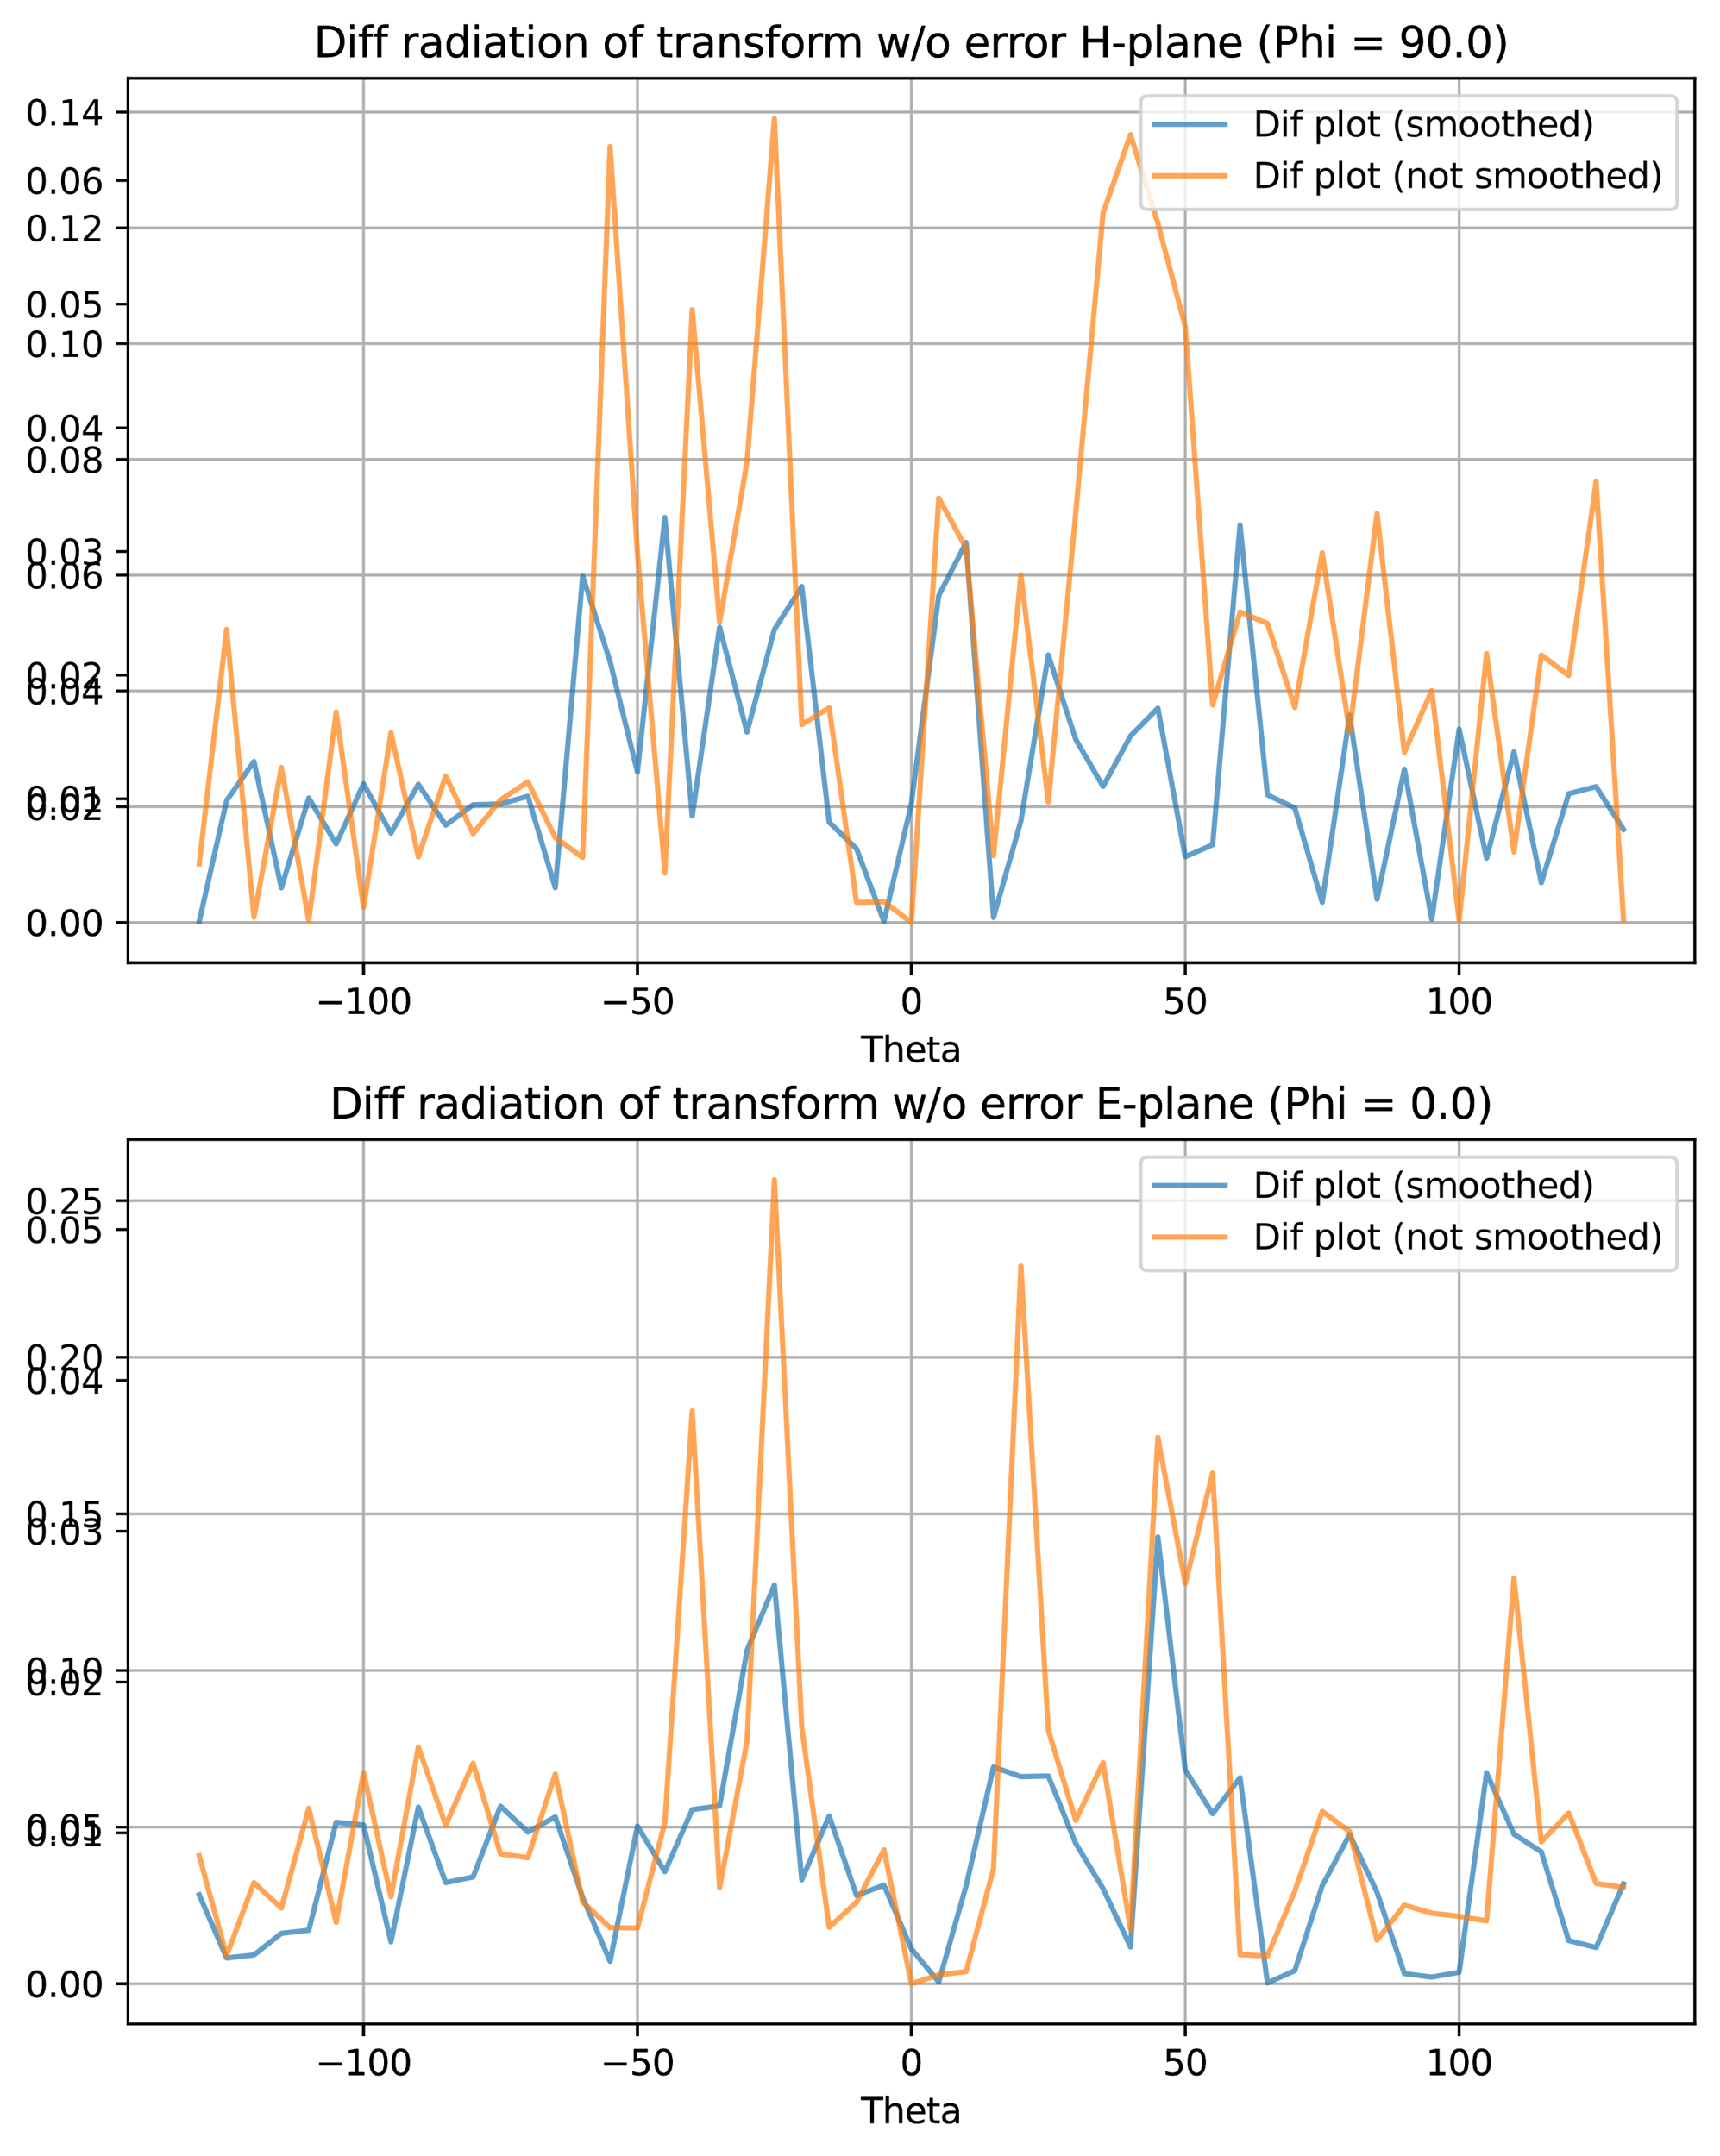 <?xml version="1.0" encoding="utf-8" standalone="no"?>
<!DOCTYPE svg PUBLIC "-//W3C//DTD SVG 1.1//EN"
  "http://www.w3.org/Graphics/SVG/1.1/DTD/svg11.dtd">
<svg xmlns:xlink="http://www.w3.org/1999/xlink" width="490.066pt" height="614.274pt" viewBox="0 0 490.066 614.274" xmlns="http://www.w3.org/2000/svg" version="1.1">
 <defs>
  <style type="text/css">*{stroke-linejoin: round; stroke-linecap: butt}</style>
 </defs>
 <g id="figure_1">
  <g id="patch_1">
   <path d="M 0 614.274 
L 490.066 614.274 
L 490.066 0 
L 0 0 
z
" style="fill: #ffffff"/>
  </g>
  <g id="axes_1">
   <g id="patch_2">
    <path d="M 36.466 274.318 
L 482.866 274.318 
L 482.866 22.318 
L 36.466 22.318 
z
" style="fill: #ffffff"/>
   </g>
   <g id="matplotlib.axis_1">
    <g id="xtick_1">
     <g id="line2d_1">
      <path d="M 103.582 274.318 
L 103.582 22.318 
" clip-path="url(#p8bebf5342b)" style="fill: none; stroke: #b0b0b0; stroke-width: 0.8; stroke-linecap: square"/>
     </g>
     <g id="line2d_2">
      <defs>
       <path id="m02423ca294" d="M 0 0 
L 0 3.5 
" style="stroke: #000000; stroke-width: 0.8"/>
      </defs>
      <g>
       <use xlink:href="#m02423ca294" x="103.582" y="274.318" style="stroke: #000000; stroke-width: 0.8"/>
      </g>
     </g>
     <g id="text_1">
      <!-- −100 -->
      <g transform="translate(89.848 288.917) scale(0.1 -0.1)">
       <defs>
        <path id="DejaVuSans-2212" d="M 678 2272 
L 4684 2272 
L 4684 1741 
L 678 1741 
L 678 2272 
z
" transform="scale(0.016)"/>
        <path id="DejaVuSans-31" d="M 794 531 
L 1825 531 
L 1825 4091 
L 703 3866 
L 703 4441 
L 1819 4666 
L 2450 4666 
L 2450 531 
L 3481 531 
L 3481 0 
L 794 0 
L 794 531 
z
" transform="scale(0.016)"/>
        <path id="DejaVuSans-30" d="M 2034 4250 
Q 1547 4250 1301 3770 
Q 1056 3291 1056 2328 
Q 1056 1369 1301 889 
Q 1547 409 2034 409 
Q 2525 409 2770 889 
Q 3016 1369 3016 2328 
Q 3016 3291 2770 3770 
Q 2525 4250 2034 4250 
z
M 2034 4750 
Q 2819 4750 3233 4129 
Q 3647 3509 3647 2328 
Q 3647 1150 3233 529 
Q 2819 -91 2034 -91 
Q 1250 -91 836 529 
Q 422 1150 422 2328 
Q 422 3509 836 4129 
Q 1250 4750 2034 4750 
z
" transform="scale(0.016)"/>
       </defs>
       <use xlink:href="#DejaVuSans-2212"/>
       <use xlink:href="#DejaVuSans-31" x="83.789"/>
       <use xlink:href="#DejaVuSans-30" x="147.412"/>
       <use xlink:href="#DejaVuSans-30" x="211.035"/>
      </g>
     </g>
    </g>
    <g id="xtick_2">
     <g id="line2d_3">
      <path d="M 181.624 274.318 
L 181.624 22.318 
" clip-path="url(#p8bebf5342b)" style="fill: none; stroke: #b0b0b0; stroke-width: 0.8; stroke-linecap: square"/>
     </g>
     <g id="line2d_4">
      <g>
       <use xlink:href="#m02423ca294" x="181.624" y="274.318" style="stroke: #000000; stroke-width: 0.8"/>
      </g>
     </g>
     <g id="text_2">
      <!-- −50 -->
      <g transform="translate(171.071 288.917) scale(0.1 -0.1)">
       <defs>
        <path id="DejaVuSans-35" d="M 691 4666 
L 3169 4666 
L 3169 4134 
L 1269 4134 
L 1269 2991 
Q 1406 3038 1543 3061 
Q 1681 3084 1819 3084 
Q 2600 3084 3056 2656 
Q 3513 2228 3513 1497 
Q 3513 744 3044 326 
Q 2575 -91 1722 -91 
Q 1428 -91 1123 -41 
Q 819 9 494 109 
L 494 744 
Q 775 591 1075 516 
Q 1375 441 1709 441 
Q 2250 441 2565 725 
Q 2881 1009 2881 1497 
Q 2881 1984 2565 2268 
Q 2250 2553 1709 2553 
Q 1456 2553 1204 2497 
Q 953 2441 691 2322 
L 691 4666 
z
" transform="scale(0.016)"/>
       </defs>
       <use xlink:href="#DejaVuSans-2212"/>
       <use xlink:href="#DejaVuSans-35" x="83.789"/>
       <use xlink:href="#DejaVuSans-30" x="147.412"/>
      </g>
     </g>
    </g>
    <g id="xtick_3">
     <g id="line2d_5">
      <path d="M 259.666 274.318 
L 259.666 22.318 
" clip-path="url(#p8bebf5342b)" style="fill: none; stroke: #b0b0b0; stroke-width: 0.8; stroke-linecap: square"/>
     </g>
     <g id="line2d_6">
      <g>
       <use xlink:href="#m02423ca294" x="259.666" y="274.318" style="stroke: #000000; stroke-width: 0.8"/>
      </g>
     </g>
     <g id="text_3">
      <!-- 0 -->
      <g transform="translate(256.484 288.917) scale(0.1 -0.1)">
       <use xlink:href="#DejaVuSans-30"/>
      </g>
     </g>
    </g>
    <g id="xtick_4">
     <g id="line2d_7">
      <path d="M 337.708 274.318 
L 337.708 22.318 
" clip-path="url(#p8bebf5342b)" style="fill: none; stroke: #b0b0b0; stroke-width: 0.8; stroke-linecap: square"/>
     </g>
     <g id="line2d_8">
      <g>
       <use xlink:href="#m02423ca294" x="337.708" y="274.318" style="stroke: #000000; stroke-width: 0.8"/>
      </g>
     </g>
     <g id="text_4">
      <!-- 50 -->
      <g transform="translate(331.345 288.917) scale(0.1 -0.1)">
       <use xlink:href="#DejaVuSans-35"/>
       <use xlink:href="#DejaVuSans-30" x="63.623"/>
      </g>
     </g>
    </g>
    <g id="xtick_5">
     <g id="line2d_9">
      <path d="M 415.75 274.318 
L 415.75 22.318 
" clip-path="url(#p8bebf5342b)" style="fill: none; stroke: #b0b0b0; stroke-width: 0.8; stroke-linecap: square"/>
     </g>
     <g id="line2d_10">
      <g>
       <use xlink:href="#m02423ca294" x="415.75" y="274.318" style="stroke: #000000; stroke-width: 0.8"/>
      </g>
     </g>
     <g id="text_5">
      <!-- 100 -->
      <g transform="translate(406.206 288.917) scale(0.1 -0.1)">
       <use xlink:href="#DejaVuSans-31"/>
       <use xlink:href="#DejaVuSans-30" x="63.623"/>
       <use xlink:href="#DejaVuSans-30" x="127.246"/>
      </g>
     </g>
    </g>
    <g id="text_6">
     <!-- Theta -->
     <g transform="translate(245.342 302.595) scale(0.1 -0.1)">
      <defs>
       <path id="DejaVuSans-54" d="M -19 4666 
L 3928 4666 
L 3928 4134 
L 2272 4134 
L 2272 0 
L 1638 0 
L 1638 4134 
L -19 4134 
L -19 4666 
z
" transform="scale(0.016)"/>
       <path id="DejaVuSans-68" d="M 3513 2113 
L 3513 0 
L 2938 0 
L 2938 2094 
Q 2938 2591 2744 2837 
Q 2550 3084 2163 3084 
Q 1697 3084 1428 2787 
Q 1159 2491 1159 1978 
L 1159 0 
L 581 0 
L 581 4863 
L 1159 4863 
L 1159 2956 
Q 1366 3272 1645 3428 
Q 1925 3584 2291 3584 
Q 2894 3584 3203 3211 
Q 3513 2838 3513 2113 
z
" transform="scale(0.016)"/>
       <path id="DejaVuSans-65" d="M 3597 1894 
L 3597 1613 
L 953 1613 
Q 991 1019 1311 708 
Q 1631 397 2203 397 
Q 2534 397 2845 478 
Q 3156 559 3463 722 
L 3463 178 
Q 3153 47 2828 -22 
Q 2503 -91 2169 -91 
Q 1331 -91 842 396 
Q 353 884 353 1716 
Q 353 2575 817 3079 
Q 1281 3584 2069 3584 
Q 2775 3584 3186 3129 
Q 3597 2675 3597 1894 
z
M 3022 2063 
Q 3016 2534 2758 2815 
Q 2500 3097 2075 3097 
Q 1594 3097 1305 2825 
Q 1016 2553 972 2059 
L 3022 2063 
z
" transform="scale(0.016)"/>
       <path id="DejaVuSans-74" d="M 1172 4494 
L 1172 3500 
L 2356 3500 
L 2356 3053 
L 1172 3053 
L 1172 1153 
Q 1172 725 1289 603 
Q 1406 481 1766 481 
L 2356 481 
L 2356 0 
L 1766 0 
Q 1100 0 847 248 
Q 594 497 594 1153 
L 594 3053 
L 172 3053 
L 172 3500 
L 594 3500 
L 594 4494 
L 1172 4494 
z
" transform="scale(0.016)"/>
       <path id="DejaVuSans-61" d="M 2194 1759 
Q 1497 1759 1228 1600 
Q 959 1441 959 1056 
Q 959 750 1161 570 
Q 1363 391 1709 391 
Q 2188 391 2477 730 
Q 2766 1069 2766 1631 
L 2766 1759 
L 2194 1759 
z
M 3341 1997 
L 3341 0 
L 2766 0 
L 2766 531 
Q 2569 213 2275 61 
Q 1981 -91 1556 -91 
Q 1019 -91 701 211 
Q 384 513 384 1019 
Q 384 1609 779 1909 
Q 1175 2209 1959 2209 
L 2766 2209 
L 2766 2266 
Q 2766 2663 2505 2880 
Q 2244 3097 1772 3097 
Q 1472 3097 1187 3025 
Q 903 2953 641 2809 
L 641 3341 
Q 956 3463 1253 3523 
Q 1550 3584 1831 3584 
Q 2591 3584 2966 3190 
Q 3341 2797 3341 1997 
z
" transform="scale(0.016)"/>
      </defs>
      <use xlink:href="#DejaVuSans-54"/>
      <use xlink:href="#DejaVuSans-68" x="61.084"/>
      <use xlink:href="#DejaVuSans-65" x="124.463"/>
      <use xlink:href="#DejaVuSans-74" x="185.986"/>
      <use xlink:href="#DejaVuSans-61" x="225.195"/>
     </g>
    </g>
   </g>
   <g id="matplotlib.axis_2">
    <g id="ytick_1">
     <g id="line2d_11">
      <path d="M 36.466 262.864 
L 482.866 262.864 
" clip-path="url(#p8bebf5342b)" style="fill: none; stroke: #b0b0b0; stroke-width: 0.8; stroke-linecap: square"/>
     </g>
     <g id="line2d_12">
      <defs>
       <path id="m647fb0cade" d="M 0 0 
L -3.5 0 
" style="stroke: #000000; stroke-width: 0.8"/>
      </defs>
      <g>
       <use xlink:href="#m647fb0cade" x="36.466" y="262.864" style="stroke: #000000; stroke-width: 0.8"/>
      </g>
     </g>
     <g id="text_7">
      <!-- 0.00 -->
      <g transform="translate(7.2 266.663) scale(0.1 -0.1)">
       <defs>
        <path id="DejaVuSans-2e" d="M 684 794 
L 1344 794 
L 1344 0 
L 684 0 
L 684 794 
z
" transform="scale(0.016)"/>
       </defs>
       <use xlink:href="#DejaVuSans-30"/>
       <use xlink:href="#DejaVuSans-2e" x="63.623"/>
       <use xlink:href="#DejaVuSans-30" x="95.41"/>
       <use xlink:href="#DejaVuSans-30" x="159.033"/>
      </g>
     </g>
    </g>
    <g id="ytick_2">
     <g id="line2d_13">
      <path d="M 36.466 227.626 
L 482.866 227.626 
" clip-path="url(#p8bebf5342b)" style="fill: none; stroke: #b0b0b0; stroke-width: 0.8; stroke-linecap: square"/>
     </g>
     <g id="line2d_14">
      <g>
       <use xlink:href="#m647fb0cade" x="36.466" y="227.626" style="stroke: #000000; stroke-width: 0.8"/>
      </g>
     </g>
     <g id="text_8">
      <!-- 0.01 -->
      <g transform="translate(7.2 231.425) scale(0.1 -0.1)">
       <use xlink:href="#DejaVuSans-30"/>
       <use xlink:href="#DejaVuSans-2e" x="63.623"/>
       <use xlink:href="#DejaVuSans-30" x="95.41"/>
       <use xlink:href="#DejaVuSans-31" x="159.033"/>
      </g>
     </g>
    </g>
    <g id="ytick_3">
     <g id="line2d_15">
      <path d="M 36.466 192.389 
L 482.866 192.389 
" clip-path="url(#p8bebf5342b)" style="fill: none; stroke: #b0b0b0; stroke-width: 0.8; stroke-linecap: square"/>
     </g>
     <g id="line2d_16">
      <g>
       <use xlink:href="#m647fb0cade" x="36.466" y="192.389" style="stroke: #000000; stroke-width: 0.8"/>
      </g>
     </g>
     <g id="text_9">
      <!-- 0.02 -->
      <g transform="translate(7.2 196.188) scale(0.1 -0.1)">
       <defs>
        <path id="DejaVuSans-32" d="M 1228 531 
L 3431 531 
L 3431 0 
L 469 0 
L 469 531 
Q 828 903 1448 1529 
Q 2069 2156 2228 2338 
Q 2531 2678 2651 2914 
Q 2772 3150 2772 3378 
Q 2772 3750 2511 3984 
Q 2250 4219 1831 4219 
Q 1534 4219 1204 4116 
Q 875 4013 500 3803 
L 500 4441 
Q 881 4594 1212 4672 
Q 1544 4750 1819 4750 
Q 2544 4750 2975 4387 
Q 3406 4025 3406 3419 
Q 3406 3131 3298 2873 
Q 3191 2616 2906 2266 
Q 2828 2175 2409 1742 
Q 1991 1309 1228 531 
z
" transform="scale(0.016)"/>
       </defs>
       <use xlink:href="#DejaVuSans-30"/>
       <use xlink:href="#DejaVuSans-2e" x="63.623"/>
       <use xlink:href="#DejaVuSans-30" x="95.41"/>
       <use xlink:href="#DejaVuSans-32" x="159.033"/>
      </g>
     </g>
    </g>
    <g id="ytick_4">
     <g id="line2d_17">
      <path d="M 36.466 157.152 
L 482.866 157.152 
" clip-path="url(#p8bebf5342b)" style="fill: none; stroke: #b0b0b0; stroke-width: 0.8; stroke-linecap: square"/>
     </g>
     <g id="line2d_18">
      <g>
       <use xlink:href="#m647fb0cade" x="36.466" y="157.152" style="stroke: #000000; stroke-width: 0.8"/>
      </g>
     </g>
     <g id="text_10">
      <!-- 0.03 -->
      <g transform="translate(7.2 160.951) scale(0.1 -0.1)">
       <defs>
        <path id="DejaVuSans-33" d="M 2597 2516 
Q 3050 2419 3304 2112 
Q 3559 1806 3559 1356 
Q 3559 666 3084 287 
Q 2609 -91 1734 -91 
Q 1441 -91 1130 -33 
Q 819 25 488 141 
L 488 750 
Q 750 597 1062 519 
Q 1375 441 1716 441 
Q 2309 441 2620 675 
Q 2931 909 2931 1356 
Q 2931 1769 2642 2001 
Q 2353 2234 1838 2234 
L 1294 2234 
L 1294 2753 
L 1863 2753 
Q 2328 2753 2575 2939 
Q 2822 3125 2822 3475 
Q 2822 3834 2567 4026 
Q 2313 4219 1838 4219 
Q 1578 4219 1281 4162 
Q 984 4106 628 3988 
L 628 4550 
Q 988 4650 1302 4700 
Q 1616 4750 1894 4750 
Q 2613 4750 3031 4423 
Q 3450 4097 3450 3541 
Q 3450 3153 3228 2886 
Q 3006 2619 2597 2516 
z
" transform="scale(0.016)"/>
       </defs>
       <use xlink:href="#DejaVuSans-30"/>
       <use xlink:href="#DejaVuSans-2e" x="63.623"/>
       <use xlink:href="#DejaVuSans-30" x="95.41"/>
       <use xlink:href="#DejaVuSans-33" x="159.033"/>
      </g>
     </g>
    </g>
    <g id="ytick_5">
     <g id="line2d_19">
      <path d="M 36.466 121.914 
L 482.866 121.914 
" clip-path="url(#p8bebf5342b)" style="fill: none; stroke: #b0b0b0; stroke-width: 0.8; stroke-linecap: square"/>
     </g>
     <g id="line2d_20">
      <g>
       <use xlink:href="#m647fb0cade" x="36.466" y="121.914" style="stroke: #000000; stroke-width: 0.8"/>
      </g>
     </g>
     <g id="text_11">
      <!-- 0.04 -->
      <g transform="translate(7.2 125.713) scale(0.1 -0.1)">
       <defs>
        <path id="DejaVuSans-34" d="M 2419 4116 
L 825 1625 
L 2419 1625 
L 2419 4116 
z
M 2253 4666 
L 3047 4666 
L 3047 1625 
L 3713 1625 
L 3713 1100 
L 3047 1100 
L 3047 0 
L 2419 0 
L 2419 1100 
L 313 1100 
L 313 1709 
L 2253 4666 
z
" transform="scale(0.016)"/>
       </defs>
       <use xlink:href="#DejaVuSans-30"/>
       <use xlink:href="#DejaVuSans-2e" x="63.623"/>
       <use xlink:href="#DejaVuSans-30" x="95.41"/>
       <use xlink:href="#DejaVuSans-34" x="159.033"/>
      </g>
     </g>
    </g>
    <g id="ytick_6">
     <g id="line2d_21">
      <path d="M 36.466 86.677 
L 482.866 86.677 
" clip-path="url(#p8bebf5342b)" style="fill: none; stroke: #b0b0b0; stroke-width: 0.8; stroke-linecap: square"/>
     </g>
     <g id="line2d_22">
      <g>
       <use xlink:href="#m647fb0cade" x="36.466" y="86.677" style="stroke: #000000; stroke-width: 0.8"/>
      </g>
     </g>
     <g id="text_12">
      <!-- 0.05 -->
      <g transform="translate(7.2 90.476) scale(0.1 -0.1)">
       <use xlink:href="#DejaVuSans-30"/>
       <use xlink:href="#DejaVuSans-2e" x="63.623"/>
       <use xlink:href="#DejaVuSans-30" x="95.41"/>
       <use xlink:href="#DejaVuSans-35" x="159.033"/>
      </g>
     </g>
    </g>
    <g id="ytick_7">
     <g id="line2d_23">
      <path d="M 36.466 51.44 
L 482.866 51.44 
" clip-path="url(#p8bebf5342b)" style="fill: none; stroke: #b0b0b0; stroke-width: 0.8; stroke-linecap: square"/>
     </g>
     <g id="line2d_24">
      <g>
       <use xlink:href="#m647fb0cade" x="36.466" y="51.44" style="stroke: #000000; stroke-width: 0.8"/>
      </g>
     </g>
     <g id="text_13">
      <!-- 0.06 -->
      <g transform="translate(7.2 55.239) scale(0.1 -0.1)">
       <defs>
        <path id="DejaVuSans-36" d="M 2113 2584 
Q 1688 2584 1439 2293 
Q 1191 2003 1191 1497 
Q 1191 994 1439 701 
Q 1688 409 2113 409 
Q 2538 409 2786 701 
Q 3034 994 3034 1497 
Q 3034 2003 2786 2293 
Q 2538 2584 2113 2584 
z
M 3366 4563 
L 3366 3988 
Q 3128 4100 2886 4159 
Q 2644 4219 2406 4219 
Q 1781 4219 1451 3797 
Q 1122 3375 1075 2522 
Q 1259 2794 1537 2939 
Q 1816 3084 2150 3084 
Q 2853 3084 3261 2657 
Q 3669 2231 3669 1497 
Q 3669 778 3244 343 
Q 2819 -91 2113 -91 
Q 1303 -91 875 529 
Q 447 1150 447 2328 
Q 447 3434 972 4092 
Q 1497 4750 2381 4750 
Q 2619 4750 2861 4703 
Q 3103 4656 3366 4563 
z
" transform="scale(0.016)"/>
       </defs>
       <use xlink:href="#DejaVuSans-30"/>
       <use xlink:href="#DejaVuSans-2e" x="63.623"/>
       <use xlink:href="#DejaVuSans-30" x="95.41"/>
       <use xlink:href="#DejaVuSans-36" x="159.033"/>
      </g>
     </g>
    </g>
   </g>
   <g id="line2d_25">
    <path d="M 56.757 242.62 
L 64.561 255.016 
L 72.365 259.614 
L 80.169 250.821 
L 87.973 256.229 
L 95.778 244.834 
L 103.582 254.51 
L 111.386 252.431 
L 119.19 254.38 
L 126.994 241.258 
L 134.798 248.234 
L 142.603 244.658 
L 150.407 254.524 
L 158.211 260.697 
L 166.015 230.581 
L 173.819 217.793 
L 181.624 233.064 
L 189.428 255.871 
L 197.232 256.698 
L 205.036 211.026 
L 212.84 233.063 
L 220.645 249.112 
L 228.449 175.925 
L 236.253 134.656 
L 244.057 245.349 
L 251.861 219.869 
L 259.666 258.276 
L 267.47 217.618 
L 275.274 154.744 
L 283.078 235.333 
L 290.882 244.547 
L 298.687 255.057 
L 306.491 225.31 
L 314.295 261.663 
L 322.099 247.821 
L 329.903 214.083 
L 337.708 238.097 
L 345.512 229.544 
L 353.316 230.269 
L 361.12 218.338 
L 368.924 221.516 
L 376.729 242.474 
L 384.533 228.712 
L 392.337 237.05 
L 400.141 220.155 
L 407.945 244.142 
L 415.75 223.668 
L 423.554 237.983 
L 431.358 221.29 
L 439.162 241.177 
L 446.966 215.929 
L 454.771 217.9 
L 462.575 234.683 
" clip-path="url(#p8bebf5342b)" style="fill: none; stroke: #1f77b4; stroke-opacity: 0.7; stroke-width: 1.5; stroke-linecap: square"/>
   </g>
   <g id="line2d_26">
    <path d="M 56.757 238.938 
L 64.561 257.989 
L 72.365 243.54 
L 80.169 260.604 
L 87.973 243.742 
L 95.778 257.517 
L 103.582 238.885 
L 111.386 257.474 
L 119.19 243.741 
L 126.994 248.06 
L 134.798 239.805 
L 142.603 256.928 
L 150.407 239.05 
L 158.211 256.78 
L 166.015 248.861 
L 173.819 177.28 
L 181.624 259.771 
L 189.428 253.984 
L 197.232 261.528 
L 205.036 234.259 
L 212.84 189.33 
L 220.645 100.105 
L 228.449 33.773 
L 236.253 163.695 
L 244.057 218.868 
L 251.861 232.21 
L 259.666 262.864 
L 267.47 210.121 
L 275.274 184.032 
L 283.078 145.867 
L 290.882 127.137 
L 298.687 201.395 
L 306.491 183.258 
L 314.295 178.623 
L 322.099 205.248 
L 329.903 258.915 
L 337.708 193.238 
L 345.512 261.14 
L 353.316 223.771 
L 361.12 203.003 
L 368.924 244.9 
L 376.729 216.616 
L 384.533 258.122 
L 392.337 207.721 
L 400.141 246.826 
L 407.945 214.671 
L 415.75 261.652 
L 423.554 194.335 
L 431.358 262.436 
L 439.162 206.441 
L 446.966 246.868 
L 454.771 198.978 
L 462.575 238.987 
" clip-path="url(#p8bebf5342b)" style="fill: none; stroke: #ff7f0e; stroke-opacity: 0.7; stroke-width: 1.5; stroke-linecap: square"/>
   </g>
   <g id="patch_3">
    <path d="M 36.466 274.318 
L 36.466 22.318 
" style="fill: none; stroke: #000000; stroke-width: 0.8; stroke-linejoin: miter; stroke-linecap: square"/>
   </g>
   <g id="patch_4">
    <path d="M 482.866 274.318 
L 482.866 22.318 
" style="fill: none; stroke: #000000; stroke-width: 0.8; stroke-linejoin: miter; stroke-linecap: square"/>
   </g>
   <g id="patch_5">
    <path d="M 36.466 274.318 
L 482.866 274.318 
" style="fill: none; stroke: #000000; stroke-width: 0.8; stroke-linejoin: miter; stroke-linecap: square"/>
   </g>
   <g id="patch_6">
    <path d="M 36.466 22.318 
L 482.866 22.318 
" style="fill: none; stroke: #000000; stroke-width: 0.8; stroke-linejoin: miter; stroke-linecap: square"/>
   </g>
   <g id="text_14">
    <!-- Diff radiation of transform w/o error H-plane (Phi = 90.0) -->
    <g transform="translate(89.404 16.318) scale(0.12 -0.12)">
     <defs>
      <path id="DejaVuSans-44" d="M 1259 4147 
L 1259 519 
L 2022 519 
Q 2988 519 3436 956 
Q 3884 1394 3884 2338 
Q 3884 3275 3436 3711 
Q 2988 4147 2022 4147 
L 1259 4147 
z
M 628 4666 
L 1925 4666 
Q 3281 4666 3915 4102 
Q 4550 3538 4550 2338 
Q 4550 1131 3912 565 
Q 3275 0 1925 0 
L 628 0 
L 628 4666 
z
" transform="scale(0.016)"/>
      <path id="DejaVuSans-69" d="M 603 3500 
L 1178 3500 
L 1178 0 
L 603 0 
L 603 3500 
z
M 603 4863 
L 1178 4863 
L 1178 4134 
L 603 4134 
L 603 4863 
z
" transform="scale(0.016)"/>
      <path id="DejaVuSans-66" d="M 2375 4863 
L 2375 4384 
L 1825 4384 
Q 1516 4384 1395 4259 
Q 1275 4134 1275 3809 
L 1275 3500 
L 2222 3500 
L 2222 3053 
L 1275 3053 
L 1275 0 
L 697 0 
L 697 3053 
L 147 3053 
L 147 3500 
L 697 3500 
L 697 3744 
Q 697 4328 969 4595 
Q 1241 4863 1831 4863 
L 2375 4863 
z
" transform="scale(0.016)"/>
      <path id="DejaVuSans-20" transform="scale(0.016)"/>
      <path id="DejaVuSans-72" d="M 2631 2963 
Q 2534 3019 2420 3045 
Q 2306 3072 2169 3072 
Q 1681 3072 1420 2755 
Q 1159 2438 1159 1844 
L 1159 0 
L 581 0 
L 581 3500 
L 1159 3500 
L 1159 2956 
Q 1341 3275 1631 3429 
Q 1922 3584 2338 3584 
Q 2397 3584 2469 3576 
Q 2541 3569 2628 3553 
L 2631 2963 
z
" transform="scale(0.016)"/>
      <path id="DejaVuSans-64" d="M 2906 2969 
L 2906 4863 
L 3481 4863 
L 3481 0 
L 2906 0 
L 2906 525 
Q 2725 213 2448 61 
Q 2172 -91 1784 -91 
Q 1150 -91 751 415 
Q 353 922 353 1747 
Q 353 2572 751 3078 
Q 1150 3584 1784 3584 
Q 2172 3584 2448 3432 
Q 2725 3281 2906 2969 
z
M 947 1747 
Q 947 1113 1208 752 
Q 1469 391 1925 391 
Q 2381 391 2643 752 
Q 2906 1113 2906 1747 
Q 2906 2381 2643 2742 
Q 2381 3103 1925 3103 
Q 1469 3103 1208 2742 
Q 947 2381 947 1747 
z
" transform="scale(0.016)"/>
      <path id="DejaVuSans-6f" d="M 1959 3097 
Q 1497 3097 1228 2736 
Q 959 2375 959 1747 
Q 959 1119 1226 758 
Q 1494 397 1959 397 
Q 2419 397 2687 759 
Q 2956 1122 2956 1747 
Q 2956 2369 2687 2733 
Q 2419 3097 1959 3097 
z
M 1959 3584 
Q 2709 3584 3137 3096 
Q 3566 2609 3566 1747 
Q 3566 888 3137 398 
Q 2709 -91 1959 -91 
Q 1206 -91 779 398 
Q 353 888 353 1747 
Q 353 2609 779 3096 
Q 1206 3584 1959 3584 
z
" transform="scale(0.016)"/>
      <path id="DejaVuSans-6e" d="M 3513 2113 
L 3513 0 
L 2938 0 
L 2938 2094 
Q 2938 2591 2744 2837 
Q 2550 3084 2163 3084 
Q 1697 3084 1428 2787 
Q 1159 2491 1159 1978 
L 1159 0 
L 581 0 
L 581 3500 
L 1159 3500 
L 1159 2956 
Q 1366 3272 1645 3428 
Q 1925 3584 2291 3584 
Q 2894 3584 3203 3211 
Q 3513 2838 3513 2113 
z
" transform="scale(0.016)"/>
      <path id="DejaVuSans-73" d="M 2834 3397 
L 2834 2853 
Q 2591 2978 2328 3040 
Q 2066 3103 1784 3103 
Q 1356 3103 1142 2972 
Q 928 2841 928 2578 
Q 928 2378 1081 2264 
Q 1234 2150 1697 2047 
L 1894 2003 
Q 2506 1872 2764 1633 
Q 3022 1394 3022 966 
Q 3022 478 2636 193 
Q 2250 -91 1575 -91 
Q 1294 -91 989 -36 
Q 684 19 347 128 
L 347 722 
Q 666 556 975 473 
Q 1284 391 1588 391 
Q 1994 391 2212 530 
Q 2431 669 2431 922 
Q 2431 1156 2273 1281 
Q 2116 1406 1581 1522 
L 1381 1569 
Q 847 1681 609 1914 
Q 372 2147 372 2553 
Q 372 3047 722 3315 
Q 1072 3584 1716 3584 
Q 2034 3584 2315 3537 
Q 2597 3491 2834 3397 
z
" transform="scale(0.016)"/>
      <path id="DejaVuSans-6d" d="M 3328 2828 
Q 3544 3216 3844 3400 
Q 4144 3584 4550 3584 
Q 5097 3584 5394 3201 
Q 5691 2819 5691 2113 
L 5691 0 
L 5113 0 
L 5113 2094 
Q 5113 2597 4934 2840 
Q 4756 3084 4391 3084 
Q 3944 3084 3684 2787 
Q 3425 2491 3425 1978 
L 3425 0 
L 2847 0 
L 2847 2094 
Q 2847 2600 2669 2842 
Q 2491 3084 2119 3084 
Q 1678 3084 1418 2786 
Q 1159 2488 1159 1978 
L 1159 0 
L 581 0 
L 581 3500 
L 1159 3500 
L 1159 2956 
Q 1356 3278 1631 3431 
Q 1906 3584 2284 3584 
Q 2666 3584 2933 3390 
Q 3200 3197 3328 2828 
z
" transform="scale(0.016)"/>
      <path id="DejaVuSans-77" d="M 269 3500 
L 844 3500 
L 1563 769 
L 2278 3500 
L 2956 3500 
L 3675 769 
L 4391 3500 
L 4966 3500 
L 4050 0 
L 3372 0 
L 2619 2869 
L 1863 0 
L 1184 0 
L 269 3500 
z
" transform="scale(0.016)"/>
      <path id="DejaVuSans-2f" d="M 1625 4666 
L 2156 4666 
L 531 -594 
L 0 -594 
L 1625 4666 
z
" transform="scale(0.016)"/>
      <path id="DejaVuSans-48" d="M 628 4666 
L 1259 4666 
L 1259 2753 
L 3553 2753 
L 3553 4666 
L 4184 4666 
L 4184 0 
L 3553 0 
L 3553 2222 
L 1259 2222 
L 1259 0 
L 628 0 
L 628 4666 
z
" transform="scale(0.016)"/>
      <path id="DejaVuSans-2d" d="M 313 2009 
L 1997 2009 
L 1997 1497 
L 313 1497 
L 313 2009 
z
" transform="scale(0.016)"/>
      <path id="DejaVuSans-70" d="M 1159 525 
L 1159 -1331 
L 581 -1331 
L 581 3500 
L 1159 3500 
L 1159 2969 
Q 1341 3281 1617 3432 
Q 1894 3584 2278 3584 
Q 2916 3584 3314 3078 
Q 3713 2572 3713 1747 
Q 3713 922 3314 415 
Q 2916 -91 2278 -91 
Q 1894 -91 1617 61 
Q 1341 213 1159 525 
z
M 3116 1747 
Q 3116 2381 2855 2742 
Q 2594 3103 2138 3103 
Q 1681 3103 1420 2742 
Q 1159 2381 1159 1747 
Q 1159 1113 1420 752 
Q 1681 391 2138 391 
Q 2594 391 2855 752 
Q 3116 1113 3116 1747 
z
" transform="scale(0.016)"/>
      <path id="DejaVuSans-6c" d="M 603 4863 
L 1178 4863 
L 1178 0 
L 603 0 
L 603 4863 
z
" transform="scale(0.016)"/>
      <path id="DejaVuSans-28" d="M 1984 4856 
Q 1566 4138 1362 3434 
Q 1159 2731 1159 2009 
Q 1159 1288 1364 580 
Q 1569 -128 1984 -844 
L 1484 -844 
Q 1016 -109 783 600 
Q 550 1309 550 2009 
Q 550 2706 781 3412 
Q 1013 4119 1484 4856 
L 1984 4856 
z
" transform="scale(0.016)"/>
      <path id="DejaVuSans-50" d="M 1259 4147 
L 1259 2394 
L 2053 2394 
Q 2494 2394 2734 2622 
Q 2975 2850 2975 3272 
Q 2975 3691 2734 3919 
Q 2494 4147 2053 4147 
L 1259 4147 
z
M 628 4666 
L 2053 4666 
Q 2838 4666 3239 4311 
Q 3641 3956 3641 3272 
Q 3641 2581 3239 2228 
Q 2838 1875 2053 1875 
L 1259 1875 
L 1259 0 
L 628 0 
L 628 4666 
z
" transform="scale(0.016)"/>
      <path id="DejaVuSans-3d" d="M 678 2906 
L 4684 2906 
L 4684 2381 
L 678 2381 
L 678 2906 
z
M 678 1631 
L 4684 1631 
L 4684 1100 
L 678 1100 
L 678 1631 
z
" transform="scale(0.016)"/>
      <path id="DejaVuSans-39" d="M 703 97 
L 703 672 
Q 941 559 1184 500 
Q 1428 441 1663 441 
Q 2288 441 2617 861 
Q 2947 1281 2994 2138 
Q 2813 1869 2534 1725 
Q 2256 1581 1919 1581 
Q 1219 1581 811 2004 
Q 403 2428 403 3163 
Q 403 3881 828 4315 
Q 1253 4750 1959 4750 
Q 2769 4750 3195 4129 
Q 3622 3509 3622 2328 
Q 3622 1225 3098 567 
Q 2575 -91 1691 -91 
Q 1453 -91 1209 -44 
Q 966 3 703 97 
z
M 1959 2075 
Q 2384 2075 2632 2365 
Q 2881 2656 2881 3163 
Q 2881 3666 2632 3958 
Q 2384 4250 1959 4250 
Q 1534 4250 1286 3958 
Q 1038 3666 1038 3163 
Q 1038 2656 1286 2365 
Q 1534 2075 1959 2075 
z
" transform="scale(0.016)"/>
      <path id="DejaVuSans-29" d="M 513 4856 
L 1013 4856 
Q 1481 4119 1714 3412 
Q 1947 2706 1947 2009 
Q 1947 1309 1714 600 
Q 1481 -109 1013 -844 
L 513 -844 
Q 928 -128 1133 580 
Q 1338 1288 1338 2009 
Q 1338 2731 1133 3434 
Q 928 4138 513 4856 
z
" transform="scale(0.016)"/>
     </defs>
     <use xlink:href="#DejaVuSans-44"/>
     <use xlink:href="#DejaVuSans-69" x="77.002"/>
     <use xlink:href="#DejaVuSans-66" x="104.785"/>
     <use xlink:href="#DejaVuSans-66" x="139.99"/>
     <use xlink:href="#DejaVuSans-20" x="175.195"/>
     <use xlink:href="#DejaVuSans-72" x="206.982"/>
     <use xlink:href="#DejaVuSans-61" x="248.096"/>
     <use xlink:href="#DejaVuSans-64" x="309.375"/>
     <use xlink:href="#DejaVuSans-69" x="372.852"/>
     <use xlink:href="#DejaVuSans-61" x="400.635"/>
     <use xlink:href="#DejaVuSans-74" x="461.914"/>
     <use xlink:href="#DejaVuSans-69" x="501.123"/>
     <use xlink:href="#DejaVuSans-6f" x="528.906"/>
     <use xlink:href="#DejaVuSans-6e" x="590.088"/>
     <use xlink:href="#DejaVuSans-20" x="653.467"/>
     <use xlink:href="#DejaVuSans-6f" x="685.254"/>
     <use xlink:href="#DejaVuSans-66" x="746.436"/>
     <use xlink:href="#DejaVuSans-20" x="781.641"/>
     <use xlink:href="#DejaVuSans-74" x="813.428"/>
     <use xlink:href="#DejaVuSans-72" x="852.637"/>
     <use xlink:href="#DejaVuSans-61" x="893.75"/>
     <use xlink:href="#DejaVuSans-6e" x="955.029"/>
     <use xlink:href="#DejaVuSans-73" x="1018.408"/>
     <use xlink:href="#DejaVuSans-66" x="1070.508"/>
     <use xlink:href="#DejaVuSans-6f" x="1105.713"/>
     <use xlink:href="#DejaVuSans-72" x="1166.895"/>
     <use xlink:href="#DejaVuSans-6d" x="1206.258"/>
     <use xlink:href="#DejaVuSans-20" x="1303.67"/>
     <use xlink:href="#DejaVuSans-77" x="1335.457"/>
     <use xlink:href="#DejaVuSans-2f" x="1417.244"/>
     <use xlink:href="#DejaVuSans-6f" x="1450.936"/>
     <use xlink:href="#DejaVuSans-20" x="1512.117"/>
     <use xlink:href="#DejaVuSans-65" x="1543.904"/>
     <use xlink:href="#DejaVuSans-72" x="1605.428"/>
     <use xlink:href="#DejaVuSans-72" x="1644.791"/>
     <use xlink:href="#DejaVuSans-6f" x="1683.654"/>
     <use xlink:href="#DejaVuSans-72" x="1744.836"/>
     <use xlink:href="#DejaVuSans-20" x="1785.949"/>
     <use xlink:href="#DejaVuSans-48" x="1817.736"/>
     <use xlink:href="#DejaVuSans-2d" x="1892.932"/>
     <use xlink:href="#DejaVuSans-70" x="1929.016"/>
     <use xlink:href="#DejaVuSans-6c" x="1992.492"/>
     <use xlink:href="#DejaVuSans-61" x="2020.275"/>
     <use xlink:href="#DejaVuSans-6e" x="2081.555"/>
     <use xlink:href="#DejaVuSans-65" x="2144.934"/>
     <use xlink:href="#DejaVuSans-20" x="2206.457"/>
     <use xlink:href="#DejaVuSans-28" x="2238.244"/>
     <use xlink:href="#DejaVuSans-50" x="2277.258"/>
     <use xlink:href="#DejaVuSans-68" x="2337.561"/>
     <use xlink:href="#DejaVuSans-69" x="2400.939"/>
     <use xlink:href="#DejaVuSans-20" x="2428.723"/>
     <use xlink:href="#DejaVuSans-3d" x="2460.51"/>
     <use xlink:href="#DejaVuSans-20" x="2544.299"/>
     <use xlink:href="#DejaVuSans-39" x="2576.086"/>
     <use xlink:href="#DejaVuSans-30" x="2639.709"/>
     <use xlink:href="#DejaVuSans-2e" x="2703.332"/>
     <use xlink:href="#DejaVuSans-30" x="2735.119"/>
     <use xlink:href="#DejaVuSans-29" x="2798.742"/>
    </g>
   </g>
   <g id="legend_1">
    <g id="patch_7">
     <path d="M 327.041 59.674 
L 475.866 59.674 
Q 477.866 59.674 477.866 57.674 
L 477.866 29.318 
Q 477.866 27.318 475.866 27.318 
L 327.041 27.318 
Q 325.041 27.318 325.041 29.318 
L 325.041 57.674 
Q 325.041 59.674 327.041 59.674 
z
" style="fill: #ffffff; opacity: 0.8; stroke: #cccccc; stroke-linejoin: miter"/>
    </g>
    <g id="line2d_27">
     <path d="M 329.041 35.417 
L 339.041 35.417 
L 349.041 35.417 
" style="fill: none; stroke: #1f77b4; stroke-opacity: 0.7; stroke-width: 1.5; stroke-linecap: square"/>
    </g>
    <g id="text_15">
     <!-- Dif plot (smoothed) -->
     <g transform="translate(357.041 38.917) scale(0.1 -0.1)">
      <use xlink:href="#DejaVuSans-44"/>
      <use xlink:href="#DejaVuSans-69" x="77.002"/>
      <use xlink:href="#DejaVuSans-66" x="104.785"/>
      <use xlink:href="#DejaVuSans-20" x="139.99"/>
      <use xlink:href="#DejaVuSans-70" x="171.777"/>
      <use xlink:href="#DejaVuSans-6c" x="235.254"/>
      <use xlink:href="#DejaVuSans-6f" x="263.037"/>
      <use xlink:href="#DejaVuSans-74" x="324.219"/>
      <use xlink:href="#DejaVuSans-20" x="363.428"/>
      <use xlink:href="#DejaVuSans-28" x="395.215"/>
      <use xlink:href="#DejaVuSans-73" x="434.229"/>
      <use xlink:href="#DejaVuSans-6d" x="486.328"/>
      <use xlink:href="#DejaVuSans-6f" x="583.74"/>
      <use xlink:href="#DejaVuSans-6f" x="644.922"/>
      <use xlink:href="#DejaVuSans-74" x="706.104"/>
      <use xlink:href="#DejaVuSans-68" x="745.312"/>
      <use xlink:href="#DejaVuSans-65" x="808.691"/>
      <use xlink:href="#DejaVuSans-64" x="870.215"/>
      <use xlink:href="#DejaVuSans-29" x="933.691"/>
     </g>
    </g>
    <g id="line2d_28">
     <path d="M 329.041 50.095 
L 339.041 50.095 
L 349.041 50.095 
" style="fill: none; stroke: #ff7f0e; stroke-opacity: 0.7; stroke-width: 1.5; stroke-linecap: square"/>
    </g>
    <g id="text_16">
     <!-- Dif plot (not smoothed) -->
     <g transform="translate(357.041 53.595) scale(0.1 -0.1)">
      <use xlink:href="#DejaVuSans-44"/>
      <use xlink:href="#DejaVuSans-69" x="77.002"/>
      <use xlink:href="#DejaVuSans-66" x="104.785"/>
      <use xlink:href="#DejaVuSans-20" x="139.99"/>
      <use xlink:href="#DejaVuSans-70" x="171.777"/>
      <use xlink:href="#DejaVuSans-6c" x="235.254"/>
      <use xlink:href="#DejaVuSans-6f" x="263.037"/>
      <use xlink:href="#DejaVuSans-74" x="324.219"/>
      <use xlink:href="#DejaVuSans-20" x="363.428"/>
      <use xlink:href="#DejaVuSans-28" x="395.215"/>
      <use xlink:href="#DejaVuSans-6e" x="434.229"/>
      <use xlink:href="#DejaVuSans-6f" x="497.607"/>
      <use xlink:href="#DejaVuSans-74" x="558.789"/>
      <use xlink:href="#DejaVuSans-20" x="597.998"/>
      <use xlink:href="#DejaVuSans-73" x="629.785"/>
      <use xlink:href="#DejaVuSans-6d" x="681.885"/>
      <use xlink:href="#DejaVuSans-6f" x="779.297"/>
      <use xlink:href="#DejaVuSans-6f" x="840.479"/>
      <use xlink:href="#DejaVuSans-74" x="901.66"/>
      <use xlink:href="#DejaVuSans-68" x="940.869"/>
      <use xlink:href="#DejaVuSans-65" x="1004.248"/>
      <use xlink:href="#DejaVuSans-64" x="1065.771"/>
      <use xlink:href="#DejaVuSans-29" x="1129.248"/>
     </g>
    </g>
   </g>
  </g>
  <g id="axes_2">
   <g id="patch_8">
    <path d="M 36.466 576.718 
L 482.866 576.718 
L 482.866 324.718 
L 36.466 324.718 
z
" style="fill: #ffffff"/>
   </g>
   <g id="matplotlib.axis_3">
    <g id="xtick_6">
     <g id="line2d_29">
      <path d="M 103.582 576.718 
L 103.582 324.718 
" clip-path="url(#pcccf3bd321)" style="fill: none; stroke: #b0b0b0; stroke-width: 0.8; stroke-linecap: square"/>
     </g>
     <g id="line2d_30">
      <g>
       <use xlink:href="#m02423ca294" x="103.582" y="576.718" style="stroke: #000000; stroke-width: 0.8"/>
      </g>
     </g>
     <g id="text_17">
      <!-- −100 -->
      <g transform="translate(89.848 591.317) scale(0.1 -0.1)">
       <use xlink:href="#DejaVuSans-2212"/>
       <use xlink:href="#DejaVuSans-31" x="83.789"/>
       <use xlink:href="#DejaVuSans-30" x="147.412"/>
       <use xlink:href="#DejaVuSans-30" x="211.035"/>
      </g>
     </g>
    </g>
    <g id="xtick_7">
     <g id="line2d_31">
      <path d="M 181.624 576.718 
L 181.624 324.718 
" clip-path="url(#pcccf3bd321)" style="fill: none; stroke: #b0b0b0; stroke-width: 0.8; stroke-linecap: square"/>
     </g>
     <g id="line2d_32">
      <g>
       <use xlink:href="#m02423ca294" x="181.624" y="576.718" style="stroke: #000000; stroke-width: 0.8"/>
      </g>
     </g>
     <g id="text_18">
      <!-- −50 -->
      <g transform="translate(171.071 591.317) scale(0.1 -0.1)">
       <use xlink:href="#DejaVuSans-2212"/>
       <use xlink:href="#DejaVuSans-35" x="83.789"/>
       <use xlink:href="#DejaVuSans-30" x="147.412"/>
      </g>
     </g>
    </g>
    <g id="xtick_8">
     <g id="line2d_33">
      <path d="M 259.666 576.718 
L 259.666 324.718 
" clip-path="url(#pcccf3bd321)" style="fill: none; stroke: #b0b0b0; stroke-width: 0.8; stroke-linecap: square"/>
     </g>
     <g id="line2d_34">
      <g>
       <use xlink:href="#m02423ca294" x="259.666" y="576.718" style="stroke: #000000; stroke-width: 0.8"/>
      </g>
     </g>
     <g id="text_19">
      <!-- 0 -->
      <g transform="translate(256.484 591.317) scale(0.1 -0.1)">
       <use xlink:href="#DejaVuSans-30"/>
      </g>
     </g>
    </g>
    <g id="xtick_9">
     <g id="line2d_35">
      <path d="M 337.708 576.718 
L 337.708 324.718 
" clip-path="url(#pcccf3bd321)" style="fill: none; stroke: #b0b0b0; stroke-width: 0.8; stroke-linecap: square"/>
     </g>
     <g id="line2d_36">
      <g>
       <use xlink:href="#m02423ca294" x="337.708" y="576.718" style="stroke: #000000; stroke-width: 0.8"/>
      </g>
     </g>
     <g id="text_20">
      <!-- 50 -->
      <g transform="translate(331.345 591.317) scale(0.1 -0.1)">
       <use xlink:href="#DejaVuSans-35"/>
       <use xlink:href="#DejaVuSans-30" x="63.623"/>
      </g>
     </g>
    </g>
    <g id="xtick_10">
     <g id="line2d_37">
      <path d="M 415.75 576.718 
L 415.75 324.718 
" clip-path="url(#pcccf3bd321)" style="fill: none; stroke: #b0b0b0; stroke-width: 0.8; stroke-linecap: square"/>
     </g>
     <g id="line2d_38">
      <g>
       <use xlink:href="#m02423ca294" x="415.75" y="576.718" style="stroke: #000000; stroke-width: 0.8"/>
      </g>
     </g>
     <g id="text_21">
      <!-- 100 -->
      <g transform="translate(406.206 591.317) scale(0.1 -0.1)">
       <use xlink:href="#DejaVuSans-31"/>
       <use xlink:href="#DejaVuSans-30" x="63.623"/>
       <use xlink:href="#DejaVuSans-30" x="127.246"/>
      </g>
     </g>
    </g>
    <g id="text_22">
     <!-- Theta -->
     <g transform="translate(245.342 604.995) scale(0.1 -0.1)">
      <use xlink:href="#DejaVuSans-54"/>
      <use xlink:href="#DejaVuSans-68" x="61.084"/>
      <use xlink:href="#DejaVuSans-65" x="124.463"/>
      <use xlink:href="#DejaVuSans-74" x="185.986"/>
      <use xlink:href="#DejaVuSans-61" x="225.195"/>
     </g>
    </g>
   </g>
   <g id="matplotlib.axis_4">
    <g id="ytick_8">
     <g id="line2d_39">
      <path d="M 36.466 565.264 
L 482.866 565.264 
" clip-path="url(#pcccf3bd321)" style="fill: none; stroke: #b0b0b0; stroke-width: 0.8; stroke-linecap: square"/>
     </g>
     <g id="line2d_40">
      <g>
       <use xlink:href="#m647fb0cade" x="36.466" y="565.264" style="stroke: #000000; stroke-width: 0.8"/>
      </g>
     </g>
     <g id="text_23">
      <!-- 0.00 -->
      <g transform="translate(7.2 569.063) scale(0.1 -0.1)">
       <use xlink:href="#DejaVuSans-30"/>
       <use xlink:href="#DejaVuSans-2e" x="63.623"/>
       <use xlink:href="#DejaVuSans-30" x="95.41"/>
       <use xlink:href="#DejaVuSans-30" x="159.033"/>
      </g>
     </g>
    </g>
    <g id="ytick_9">
     <g id="line2d_41">
      <path d="M 36.466 522.283 
L 482.866 522.283 
" clip-path="url(#pcccf3bd321)" style="fill: none; stroke: #b0b0b0; stroke-width: 0.8; stroke-linecap: square"/>
     </g>
     <g id="line2d_42">
      <g>
       <use xlink:href="#m647fb0cade" x="36.466" y="522.283" style="stroke: #000000; stroke-width: 0.8"/>
      </g>
     </g>
     <g id="text_24">
      <!-- 0.01 -->
      <g transform="translate(7.2 526.083) scale(0.1 -0.1)">
       <use xlink:href="#DejaVuSans-30"/>
       <use xlink:href="#DejaVuSans-2e" x="63.623"/>
       <use xlink:href="#DejaVuSans-30" x="95.41"/>
       <use xlink:href="#DejaVuSans-31" x="159.033"/>
      </g>
     </g>
    </g>
    <g id="ytick_10">
     <g id="line2d_43">
      <path d="M 36.466 479.303 
L 482.866 479.303 
" clip-path="url(#pcccf3bd321)" style="fill: none; stroke: #b0b0b0; stroke-width: 0.8; stroke-linecap: square"/>
     </g>
     <g id="line2d_44">
      <g>
       <use xlink:href="#m647fb0cade" x="36.466" y="479.303" style="stroke: #000000; stroke-width: 0.8"/>
      </g>
     </g>
     <g id="text_25">
      <!-- 0.02 -->
      <g transform="translate(7.2 483.103) scale(0.1 -0.1)">
       <use xlink:href="#DejaVuSans-30"/>
       <use xlink:href="#DejaVuSans-2e" x="63.623"/>
       <use xlink:href="#DejaVuSans-30" x="95.41"/>
       <use xlink:href="#DejaVuSans-32" x="159.033"/>
      </g>
     </g>
    </g>
    <g id="ytick_11">
     <g id="line2d_45">
      <path d="M 36.466 436.323 
L 482.866 436.323 
" clip-path="url(#pcccf3bd321)" style="fill: none; stroke: #b0b0b0; stroke-width: 0.8; stroke-linecap: square"/>
     </g>
     <g id="line2d_46">
      <g>
       <use xlink:href="#m647fb0cade" x="36.466" y="436.323" style="stroke: #000000; stroke-width: 0.8"/>
      </g>
     </g>
     <g id="text_26">
      <!-- 0.03 -->
      <g transform="translate(7.2 440.123) scale(0.1 -0.1)">
       <use xlink:href="#DejaVuSans-30"/>
       <use xlink:href="#DejaVuSans-2e" x="63.623"/>
       <use xlink:href="#DejaVuSans-30" x="95.41"/>
       <use xlink:href="#DejaVuSans-33" x="159.033"/>
      </g>
     </g>
    </g>
    <g id="ytick_12">
     <g id="line2d_47">
      <path d="M 36.466 393.343 
L 482.866 393.343 
" clip-path="url(#pcccf3bd321)" style="fill: none; stroke: #b0b0b0; stroke-width: 0.8; stroke-linecap: square"/>
     </g>
     <g id="line2d_48">
      <g>
       <use xlink:href="#m647fb0cade" x="36.466" y="393.343" style="stroke: #000000; stroke-width: 0.8"/>
      </g>
     </g>
     <g id="text_27">
      <!-- 0.04 -->
      <g transform="translate(7.2 397.142) scale(0.1 -0.1)">
       <use xlink:href="#DejaVuSans-30"/>
       <use xlink:href="#DejaVuSans-2e" x="63.623"/>
       <use xlink:href="#DejaVuSans-30" x="95.41"/>
       <use xlink:href="#DejaVuSans-34" x="159.033"/>
      </g>
     </g>
    </g>
    <g id="ytick_13">
     <g id="line2d_49">
      <path d="M 36.466 350.363 
L 482.866 350.363 
" clip-path="url(#pcccf3bd321)" style="fill: none; stroke: #b0b0b0; stroke-width: 0.8; stroke-linecap: square"/>
     </g>
     <g id="line2d_50">
      <g>
       <use xlink:href="#m647fb0cade" x="36.466" y="350.363" style="stroke: #000000; stroke-width: 0.8"/>
      </g>
     </g>
     <g id="text_28">
      <!-- 0.05 -->
      <g transform="translate(7.2 354.162) scale(0.1 -0.1)">
       <use xlink:href="#DejaVuSans-30"/>
       <use xlink:href="#DejaVuSans-2e" x="63.623"/>
       <use xlink:href="#DejaVuSans-30" x="95.41"/>
       <use xlink:href="#DejaVuSans-35" x="159.033"/>
      </g>
     </g>
    </g>
   </g>
   <g id="line2d_51">
    <path d="M 56.757 555.828 
L 64.561 523.289 
L 72.365 521.046 
L 80.169 540.883 
L 87.973 546.784 
L 95.778 533.406 
L 103.582 536.728 
L 111.386 526.514 
L 119.19 503.84 
L 126.994 528.762 
L 134.798 536.238 
L 142.603 502.051 
L 150.407 503.156 
L 158.211 538.421 
L 166.015 562.127 
L 173.819 559.245 
L 181.624 553.742 
L 189.428 540.507 
L 197.232 540.593 
L 205.036 544.888 
L 212.84 495.168 
L 220.645 524.532 
L 228.449 528.6 
L 236.253 511.181 
L 244.057 477.778 
L 251.861 539.974 
L 259.666 559.875 
L 267.47 529.408 
L 275.274 524.405 
L 283.078 532.816 
L 290.882 478.097 
L 298.687 476.429 
L 306.491 548.807 
L 314.295 463.713 
L 322.099 410.677 
L 329.903 540.852 
L 337.708 549.848 
L 345.512 537.034 
L 353.316 433.864 
L 361.12 538.499 
L 368.924 553.483 
L 376.729 553.858 
L 384.533 515.351 
L 392.337 484.745 
L 400.141 510.982 
L 407.945 563.754 
L 415.75 557.874 
L 423.554 536.477 
L 431.358 504.248 
L 439.162 489.681 
L 446.966 498.386 
L 454.771 514.049 
L 462.575 545.951 
" clip-path="url(#pcccf3bd321)" style="fill: none; stroke: #1f77b4; stroke-opacity: 0.7; stroke-width: 1.5; stroke-linecap: square"/>
   </g>
   <g id="line2d_52">
    <path d="M 56.757 560.383 
L 64.561 514.678 
L 72.365 556.314 
L 80.169 505.691 
L 87.973 444.191 
L 95.778 513.92 
L 103.582 547.395 
L 111.386 517.976 
L 119.19 483.839 
L 126.994 546.501 
L 134.798 538.395 
L 142.603 498.9 
L 150.407 492.554 
L 158.211 547.128 
L 166.015 563.822 
L 173.819 556.946 
L 181.624 553.607 
L 189.428 518.443 
L 197.232 543.746 
L 205.036 557.644 
L 212.84 501.729 
L 220.645 466.411 
L 228.449 511.888 
L 236.253 447.286 
L 244.057 491.672 
L 251.861 545.674 
L 259.666 565.264 
L 267.47 557.612 
L 275.274 476.561 
L 283.078 564.704 
L 290.882 510.928 
L 298.687 382.486 
L 306.491 496.399 
L 314.295 507.047 
L 322.099 426.945 
L 329.903 408.61 
L 337.708 336.173 
L 345.512 383.668 
L 353.316 468.922 
L 361.12 553.223 
L 368.924 548.685 
L 376.729 539.203 
L 384.533 552.7 
L 392.337 446.121 
L 400.141 512.153 
L 407.945 537.656 
L 415.75 544.012 
L 423.554 525.783 
L 431.358 536.665 
L 439.162 450.374 
L 446.966 518.832 
L 454.771 535.376 
L 462.575 531.88 
" clip-path="url(#pcccf3bd321)" style="fill: none; stroke: #ff7f0e; stroke-opacity: 0.7; stroke-width: 1.5; stroke-linecap: square"/>
   </g>
   <g id="patch_9">
    <path d="M 36.466 576.718 
L 36.466 324.718 
" style="fill: none; stroke: #000000; stroke-width: 0.8; stroke-linejoin: miter; stroke-linecap: square"/>
   </g>
   <g id="patch_10">
    <path d="M 482.866 576.718 
L 482.866 324.718 
" style="fill: none; stroke: #000000; stroke-width: 0.8; stroke-linejoin: miter; stroke-linecap: square"/>
   </g>
   <g id="patch_11">
    <path d="M 36.466 576.718 
L 482.866 576.718 
" style="fill: none; stroke: #000000; stroke-width: 0.8; stroke-linejoin: miter; stroke-linecap: square"/>
   </g>
   <g id="patch_12">
    <path d="M 36.466 324.718 
L 482.866 324.718 
" style="fill: none; stroke: #000000; stroke-width: 0.8; stroke-linejoin: miter; stroke-linecap: square"/>
   </g>
   <g id="text_29">
    <!-- Diff radiation of transform w/o error E-plane (Phi = 0.0) -->
    <g transform="translate(93.943 318.718) scale(0.12 -0.12)">
     <defs>
      <path id="DejaVuSans-45" d="M 628 4666 
L 3578 4666 
L 3578 4134 
L 1259 4134 
L 1259 2753 
L 3481 2753 
L 3481 2222 
L 1259 2222 
L 1259 531 
L 3634 531 
L 3634 0 
L 628 0 
L 628 4666 
z
" transform="scale(0.016)"/>
     </defs>
     <use xlink:href="#DejaVuSans-44"/>
     <use xlink:href="#DejaVuSans-69" x="77.002"/>
     <use xlink:href="#DejaVuSans-66" x="104.785"/>
     <use xlink:href="#DejaVuSans-66" x="139.99"/>
     <use xlink:href="#DejaVuSans-20" x="175.195"/>
     <use xlink:href="#DejaVuSans-72" x="206.982"/>
     <use xlink:href="#DejaVuSans-61" x="248.096"/>
     <use xlink:href="#DejaVuSans-64" x="309.375"/>
     <use xlink:href="#DejaVuSans-69" x="372.852"/>
     <use xlink:href="#DejaVuSans-61" x="400.635"/>
     <use xlink:href="#DejaVuSans-74" x="461.914"/>
     <use xlink:href="#DejaVuSans-69" x="501.123"/>
     <use xlink:href="#DejaVuSans-6f" x="528.906"/>
     <use xlink:href="#DejaVuSans-6e" x="590.088"/>
     <use xlink:href="#DejaVuSans-20" x="653.467"/>
     <use xlink:href="#DejaVuSans-6f" x="685.254"/>
     <use xlink:href="#DejaVuSans-66" x="746.436"/>
     <use xlink:href="#DejaVuSans-20" x="781.641"/>
     <use xlink:href="#DejaVuSans-74" x="813.428"/>
     <use xlink:href="#DejaVuSans-72" x="852.637"/>
     <use xlink:href="#DejaVuSans-61" x="893.75"/>
     <use xlink:href="#DejaVuSans-6e" x="955.029"/>
     <use xlink:href="#DejaVuSans-73" x="1018.408"/>
     <use xlink:href="#DejaVuSans-66" x="1070.508"/>
     <use xlink:href="#DejaVuSans-6f" x="1105.713"/>
     <use xlink:href="#DejaVuSans-72" x="1166.895"/>
     <use xlink:href="#DejaVuSans-6d" x="1206.258"/>
     <use xlink:href="#DejaVuSans-20" x="1303.67"/>
     <use xlink:href="#DejaVuSans-77" x="1335.457"/>
     <use xlink:href="#DejaVuSans-2f" x="1417.244"/>
     <use xlink:href="#DejaVuSans-6f" x="1450.936"/>
     <use xlink:href="#DejaVuSans-20" x="1512.117"/>
     <use xlink:href="#DejaVuSans-65" x="1543.904"/>
     <use xlink:href="#DejaVuSans-72" x="1605.428"/>
     <use xlink:href="#DejaVuSans-72" x="1644.791"/>
     <use xlink:href="#DejaVuSans-6f" x="1683.654"/>
     <use xlink:href="#DejaVuSans-72" x="1744.836"/>
     <use xlink:href="#DejaVuSans-20" x="1785.949"/>
     <use xlink:href="#DejaVuSans-45" x="1817.736"/>
     <use xlink:href="#DejaVuSans-2d" x="1880.92"/>
     <use xlink:href="#DejaVuSans-70" x="1917.004"/>
     <use xlink:href="#DejaVuSans-6c" x="1980.48"/>
     <use xlink:href="#DejaVuSans-61" x="2008.264"/>
     <use xlink:href="#DejaVuSans-6e" x="2069.543"/>
     <use xlink:href="#DejaVuSans-65" x="2132.922"/>
     <use xlink:href="#DejaVuSans-20" x="2194.445"/>
     <use xlink:href="#DejaVuSans-28" x="2226.232"/>
     <use xlink:href="#DejaVuSans-50" x="2265.246"/>
     <use xlink:href="#DejaVuSans-68" x="2325.549"/>
     <use xlink:href="#DejaVuSans-69" x="2388.928"/>
     <use xlink:href="#DejaVuSans-20" x="2416.711"/>
     <use xlink:href="#DejaVuSans-3d" x="2448.498"/>
     <use xlink:href="#DejaVuSans-20" x="2532.287"/>
     <use xlink:href="#DejaVuSans-30" x="2564.074"/>
     <use xlink:href="#DejaVuSans-2e" x="2627.697"/>
     <use xlink:href="#DejaVuSans-30" x="2659.484"/>
     <use xlink:href="#DejaVuSans-29" x="2723.107"/>
    </g>
   </g>
   <g id="legend_2">
    <g id="patch_13">
     <path d="M 43.466 362.074 
L 192.291 362.074 
Q 194.291 362.074 194.291 360.074 
L 194.291 331.718 
Q 194.291 329.718 192.291 329.718 
L 43.466 329.718 
Q 41.466 329.718 41.466 331.718 
L 41.466 360.074 
Q 41.466 362.074 43.466 362.074 
z
" style="fill: #ffffff; opacity: 0.8; stroke: #cccccc; stroke-linejoin: miter"/>
    </g>
    <g id="line2d_53">
     <path d="M 45.466 337.817 
L 55.466 337.817 
L 65.466 337.817 
" style="fill: none; stroke: #1f77b4; stroke-opacity: 0.7; stroke-width: 1.5; stroke-linecap: square"/>
    </g>
    <g id="text_30">
     <!-- Dif plot (smoothed) -->
     <g transform="translate(73.466 341.317) scale(0.1 -0.1)">
      <use xlink:href="#DejaVuSans-44"/>
      <use xlink:href="#DejaVuSans-69" x="77.002"/>
      <use xlink:href="#DejaVuSans-66" x="104.785"/>
      <use xlink:href="#DejaVuSans-20" x="139.99"/>
      <use xlink:href="#DejaVuSans-70" x="171.777"/>
      <use xlink:href="#DejaVuSans-6c" x="235.254"/>
      <use xlink:href="#DejaVuSans-6f" x="263.037"/>
      <use xlink:href="#DejaVuSans-74" x="324.219"/>
      <use xlink:href="#DejaVuSans-20" x="363.428"/>
      <use xlink:href="#DejaVuSans-28" x="395.215"/>
      <use xlink:href="#DejaVuSans-73" x="434.229"/>
      <use xlink:href="#DejaVuSans-6d" x="486.328"/>
      <use xlink:href="#DejaVuSans-6f" x="583.74"/>
      <use xlink:href="#DejaVuSans-6f" x="644.922"/>
      <use xlink:href="#DejaVuSans-74" x="706.104"/>
      <use xlink:href="#DejaVuSans-68" x="745.312"/>
      <use xlink:href="#DejaVuSans-65" x="808.691"/>
      <use xlink:href="#DejaVuSans-64" x="870.215"/>
      <use xlink:href="#DejaVuSans-29" x="933.691"/>
     </g>
    </g>
    <g id="line2d_54">
     <path d="M 45.466 352.495 
L 55.466 352.495 
L 65.466 352.495 
" style="fill: none; stroke: #ff7f0e; stroke-opacity: 0.7; stroke-width: 1.5; stroke-linecap: square"/>
    </g>
    <g id="text_31">
     <!-- Dif plot (not smoothed) -->
     <g transform="translate(73.466 355.995) scale(0.1 -0.1)">
      <use xlink:href="#DejaVuSans-44"/>
      <use xlink:href="#DejaVuSans-69" x="77.002"/>
      <use xlink:href="#DejaVuSans-66" x="104.785"/>
      <use xlink:href="#DejaVuSans-20" x="139.99"/>
      <use xlink:href="#DejaVuSans-70" x="171.777"/>
      <use xlink:href="#DejaVuSans-6c" x="235.254"/>
      <use xlink:href="#DejaVuSans-6f" x="263.037"/>
      <use xlink:href="#DejaVuSans-74" x="324.219"/>
      <use xlink:href="#DejaVuSans-20" x="363.428"/>
      <use xlink:href="#DejaVuSans-28" x="395.215"/>
      <use xlink:href="#DejaVuSans-6e" x="434.229"/>
      <use xlink:href="#DejaVuSans-6f" x="497.607"/>
      <use xlink:href="#DejaVuSans-74" x="558.789"/>
      <use xlink:href="#DejaVuSans-20" x="597.998"/>
      <use xlink:href="#DejaVuSans-73" x="629.785"/>
      <use xlink:href="#DejaVuSans-6d" x="681.885"/>
      <use xlink:href="#DejaVuSans-6f" x="779.297"/>
      <use xlink:href="#DejaVuSans-6f" x="840.479"/>
      <use xlink:href="#DejaVuSans-74" x="901.66"/>
      <use xlink:href="#DejaVuSans-68" x="940.869"/>
      <use xlink:href="#DejaVuSans-65" x="1004.248"/>
      <use xlink:href="#DejaVuSans-64" x="1065.771"/>
      <use xlink:href="#DejaVuSans-29" x="1129.248"/>
     </g>
    </g>
   </g>
  </g>
  <g id="axes_3">
   <g id="patch_14">
    <path d="M 36.466 274.318 
L 482.866 274.318 
L 482.866 22.318 
L 36.466 22.318 
z
" style="fill: #ffffff"/>
   </g>
   <g id="matplotlib.axis_5">
    <g id="xtick_11">
     <g id="line2d_55">
      <path d="M 103.582 274.318 
L 103.582 22.318 
" clip-path="url(#p8bebf5342b)" style="fill: none; stroke: #b0b0b0; stroke-width: 0.8; stroke-linecap: square"/>
     </g>
     <g id="line2d_56">
      <g>
       <use xlink:href="#m02423ca294" x="103.582" y="274.318" style="stroke: #000000; stroke-width: 0.8"/>
      </g>
     </g>
     <g id="text_32">
      <!-- −100 -->
      <g transform="translate(89.848 288.917) scale(0.1 -0.1)">
       <use xlink:href="#DejaVuSans-2212"/>
       <use xlink:href="#DejaVuSans-31" x="83.789"/>
       <use xlink:href="#DejaVuSans-30" x="147.412"/>
       <use xlink:href="#DejaVuSans-30" x="211.035"/>
      </g>
     </g>
    </g>
    <g id="xtick_12">
     <g id="line2d_57">
      <path d="M 181.624 274.318 
L 181.624 22.318 
" clip-path="url(#p8bebf5342b)" style="fill: none; stroke: #b0b0b0; stroke-width: 0.8; stroke-linecap: square"/>
     </g>
     <g id="line2d_58">
      <g>
       <use xlink:href="#m02423ca294" x="181.624" y="274.318" style="stroke: #000000; stroke-width: 0.8"/>
      </g>
     </g>
     <g id="text_33">
      <!-- −50 -->
      <g transform="translate(171.071 288.917) scale(0.1 -0.1)">
       <use xlink:href="#DejaVuSans-2212"/>
       <use xlink:href="#DejaVuSans-35" x="83.789"/>
       <use xlink:href="#DejaVuSans-30" x="147.412"/>
      </g>
     </g>
    </g>
    <g id="xtick_13">
     <g id="line2d_59">
      <path d="M 259.666 274.318 
L 259.666 22.318 
" clip-path="url(#p8bebf5342b)" style="fill: none; stroke: #b0b0b0; stroke-width: 0.8; stroke-linecap: square"/>
     </g>
     <g id="line2d_60">
      <g>
       <use xlink:href="#m02423ca294" x="259.666" y="274.318" style="stroke: #000000; stroke-width: 0.8"/>
      </g>
     </g>
     <g id="text_34">
      <!-- 0 -->
      <g transform="translate(256.484 288.917) scale(0.1 -0.1)">
       <use xlink:href="#DejaVuSans-30"/>
      </g>
     </g>
    </g>
    <g id="xtick_14">
     <g id="line2d_61">
      <path d="M 337.708 274.318 
L 337.708 22.318 
" clip-path="url(#p8bebf5342b)" style="fill: none; stroke: #b0b0b0; stroke-width: 0.8; stroke-linecap: square"/>
     </g>
     <g id="line2d_62">
      <g>
       <use xlink:href="#m02423ca294" x="337.708" y="274.318" style="stroke: #000000; stroke-width: 0.8"/>
      </g>
     </g>
     <g id="text_35">
      <!-- 50 -->
      <g transform="translate(331.345 288.917) scale(0.1 -0.1)">
       <use xlink:href="#DejaVuSans-35"/>
       <use xlink:href="#DejaVuSans-30" x="63.623"/>
      </g>
     </g>
    </g>
    <g id="xtick_15">
     <g id="line2d_63">
      <path d="M 415.75 274.318 
L 415.75 22.318 
" clip-path="url(#p8bebf5342b)" style="fill: none; stroke: #b0b0b0; stroke-width: 0.8; stroke-linecap: square"/>
     </g>
     <g id="line2d_64">
      <g>
       <use xlink:href="#m02423ca294" x="415.75" y="274.318" style="stroke: #000000; stroke-width: 0.8"/>
      </g>
     </g>
     <g id="text_36">
      <!-- 100 -->
      <g transform="translate(406.206 288.917) scale(0.1 -0.1)">
       <use xlink:href="#DejaVuSans-31"/>
       <use xlink:href="#DejaVuSans-30" x="63.623"/>
       <use xlink:href="#DejaVuSans-30" x="127.246"/>
      </g>
     </g>
    </g>
    <g id="text_37">
     <!-- Theta -->
     <g transform="translate(245.342 302.595) scale(0.1 -0.1)">
      <use xlink:href="#DejaVuSans-54"/>
      <use xlink:href="#DejaVuSans-68" x="61.084"/>
      <use xlink:href="#DejaVuSans-65" x="124.463"/>
      <use xlink:href="#DejaVuSans-74" x="185.986"/>
      <use xlink:href="#DejaVuSans-61" x="225.195"/>
     </g>
    </g>
   </g>
   <g id="matplotlib.axis_6">
    <g id="ytick_14">
     <g id="line2d_65">
      <path d="M 36.466 262.864 
L 482.866 262.864 
" clip-path="url(#p8bebf5342b)" style="fill: none; stroke: #b0b0b0; stroke-width: 0.8; stroke-linecap: square"/>
     </g>
     <g id="line2d_66">
      <g>
       <use xlink:href="#m647fb0cade" x="36.466" y="262.864" style="stroke: #000000; stroke-width: 0.8"/>
      </g>
     </g>
     <g id="text_38">
      <!-- 0.00 -->
      <g transform="translate(7.2 266.663) scale(0.1 -0.1)">
       <use xlink:href="#DejaVuSans-30"/>
       <use xlink:href="#DejaVuSans-2e" x="63.623"/>
       <use xlink:href="#DejaVuSans-30" x="95.41"/>
       <use xlink:href="#DejaVuSans-30" x="159.033"/>
      </g>
     </g>
    </g>
    <g id="ytick_15">
     <g id="line2d_67">
      <path d="M 36.466 229.875 
L 482.866 229.875 
" clip-path="url(#p8bebf5342b)" style="fill: none; stroke: #b0b0b0; stroke-width: 0.8; stroke-linecap: square"/>
     </g>
     <g id="line2d_68">
      <g>
       <use xlink:href="#m647fb0cade" x="36.466" y="229.875" style="stroke: #000000; stroke-width: 0.8"/>
      </g>
     </g>
     <g id="text_39">
      <!-- 0.02 -->
      <g transform="translate(7.2 233.674) scale(0.1 -0.1)">
       <use xlink:href="#DejaVuSans-30"/>
       <use xlink:href="#DejaVuSans-2e" x="63.623"/>
       <use xlink:href="#DejaVuSans-30" x="95.41"/>
       <use xlink:href="#DejaVuSans-32" x="159.033"/>
      </g>
     </g>
    </g>
    <g id="ytick_16">
     <g id="line2d_69">
      <path d="M 36.466 196.885 
L 482.866 196.885 
" clip-path="url(#p8bebf5342b)" style="fill: none; stroke: #b0b0b0; stroke-width: 0.8; stroke-linecap: square"/>
     </g>
     <g id="line2d_70">
      <g>
       <use xlink:href="#m647fb0cade" x="36.466" y="196.885" style="stroke: #000000; stroke-width: 0.8"/>
      </g>
     </g>
     <g id="text_40">
      <!-- 0.04 -->
      <g transform="translate(7.2 200.685) scale(0.1 -0.1)">
       <use xlink:href="#DejaVuSans-30"/>
       <use xlink:href="#DejaVuSans-2e" x="63.623"/>
       <use xlink:href="#DejaVuSans-30" x="95.41"/>
       <use xlink:href="#DejaVuSans-34" x="159.033"/>
      </g>
     </g>
    </g>
    <g id="ytick_17">
     <g id="line2d_71">
      <path d="M 36.466 163.896 
L 482.866 163.896 
" clip-path="url(#p8bebf5342b)" style="fill: none; stroke: #b0b0b0; stroke-width: 0.8; stroke-linecap: square"/>
     </g>
     <g id="line2d_72">
      <g>
       <use xlink:href="#m647fb0cade" x="36.466" y="163.896" style="stroke: #000000; stroke-width: 0.8"/>
      </g>
     </g>
     <g id="text_41">
      <!-- 0.06 -->
      <g transform="translate(7.2 167.696) scale(0.1 -0.1)">
       <use xlink:href="#DejaVuSans-30"/>
       <use xlink:href="#DejaVuSans-2e" x="63.623"/>
       <use xlink:href="#DejaVuSans-30" x="95.41"/>
       <use xlink:href="#DejaVuSans-36" x="159.033"/>
      </g>
     </g>
    </g>
    <g id="ytick_18">
     <g id="line2d_73">
      <path d="M 36.466 130.907 
L 482.866 130.907 
" clip-path="url(#p8bebf5342b)" style="fill: none; stroke: #b0b0b0; stroke-width: 0.8; stroke-linecap: square"/>
     </g>
     <g id="line2d_74">
      <g>
       <use xlink:href="#m647fb0cade" x="36.466" y="130.907" style="stroke: #000000; stroke-width: 0.8"/>
      </g>
     </g>
     <g id="text_42">
      <!-- 0.08 -->
      <g transform="translate(7.2 134.707) scale(0.1 -0.1)">
       <defs>
        <path id="DejaVuSans-38" d="M 2034 2216 
Q 1584 2216 1326 1975 
Q 1069 1734 1069 1313 
Q 1069 891 1326 650 
Q 1584 409 2034 409 
Q 2484 409 2743 651 
Q 3003 894 3003 1313 
Q 3003 1734 2745 1975 
Q 2488 2216 2034 2216 
z
M 1403 2484 
Q 997 2584 770 2862 
Q 544 3141 544 3541 
Q 544 4100 942 4425 
Q 1341 4750 2034 4750 
Q 2731 4750 3128 4425 
Q 3525 4100 3525 3541 
Q 3525 3141 3298 2862 
Q 3072 2584 2669 2484 
Q 3125 2378 3379 2068 
Q 3634 1759 3634 1313 
Q 3634 634 3220 271 
Q 2806 -91 2034 -91 
Q 1263 -91 848 271 
Q 434 634 434 1313 
Q 434 1759 690 2068 
Q 947 2378 1403 2484 
z
M 1172 3481 
Q 1172 3119 1398 2916 
Q 1625 2713 2034 2713 
Q 2441 2713 2670 2916 
Q 2900 3119 2900 3481 
Q 2900 3844 2670 4047 
Q 2441 4250 2034 4250 
Q 1625 4250 1398 4047 
Q 1172 3844 1172 3481 
z
" transform="scale(0.016)"/>
       </defs>
       <use xlink:href="#DejaVuSans-30"/>
       <use xlink:href="#DejaVuSans-2e" x="63.623"/>
       <use xlink:href="#DejaVuSans-30" x="95.41"/>
       <use xlink:href="#DejaVuSans-38" x="159.033"/>
      </g>
     </g>
    </g>
    <g id="ytick_19">
     <g id="line2d_75">
      <path d="M 36.466 97.918 
L 482.866 97.918 
" clip-path="url(#p8bebf5342b)" style="fill: none; stroke: #b0b0b0; stroke-width: 0.8; stroke-linecap: square"/>
     </g>
     <g id="line2d_76">
      <g>
       <use xlink:href="#m647fb0cade" x="36.466" y="97.918" style="stroke: #000000; stroke-width: 0.8"/>
      </g>
     </g>
     <g id="text_43">
      <!-- 0.10 -->
      <g transform="translate(7.2 101.718) scale(0.1 -0.1)">
       <use xlink:href="#DejaVuSans-30"/>
       <use xlink:href="#DejaVuSans-2e" x="63.623"/>
       <use xlink:href="#DejaVuSans-31" x="95.41"/>
       <use xlink:href="#DejaVuSans-30" x="159.033"/>
      </g>
     </g>
    </g>
    <g id="ytick_20">
     <g id="line2d_77">
      <path d="M 36.466 64.929 
L 482.866 64.929 
" clip-path="url(#p8bebf5342b)" style="fill: none; stroke: #b0b0b0; stroke-width: 0.8; stroke-linecap: square"/>
     </g>
     <g id="line2d_78">
      <g>
       <use xlink:href="#m647fb0cade" x="36.466" y="64.929" style="stroke: #000000; stroke-width: 0.8"/>
      </g>
     </g>
     <g id="text_44">
      <!-- 0.12 -->
      <g transform="translate(7.2 68.729) scale(0.1 -0.1)">
       <use xlink:href="#DejaVuSans-30"/>
       <use xlink:href="#DejaVuSans-2e" x="63.623"/>
       <use xlink:href="#DejaVuSans-31" x="95.41"/>
       <use xlink:href="#DejaVuSans-32" x="159.033"/>
      </g>
     </g>
    </g>
    <g id="ytick_21">
     <g id="line2d_79">
      <path d="M 36.466 31.94 
L 482.866 31.94 
" clip-path="url(#p8bebf5342b)" style="fill: none; stroke: #b0b0b0; stroke-width: 0.8; stroke-linecap: square"/>
     </g>
     <g id="line2d_80">
      <g>
       <use xlink:href="#m647fb0cade" x="36.466" y="31.94" style="stroke: #000000; stroke-width: 0.8"/>
      </g>
     </g>
     <g id="text_45">
      <!-- 0.14 -->
      <g transform="translate(7.2 35.739) scale(0.1 -0.1)">
       <use xlink:href="#DejaVuSans-30"/>
       <use xlink:href="#DejaVuSans-2e" x="63.623"/>
       <use xlink:href="#DejaVuSans-31" x="95.41"/>
       <use xlink:href="#DejaVuSans-34" x="159.033"/>
      </g>
     </g>
    </g>
   </g>
   <g id="line2d_81">
    <path d="M 56.757 262.574 
L 64.561 228.145 
L 72.365 216.981 
L 80.169 252.972 
L 87.973 227.376 
L 95.778 240.481 
L 103.582 223.335 
L 111.386 237.422 
L 119.19 223.47 
L 126.994 235.136 
L 134.798 229.316 
L 142.603 229.115 
L 150.407 226.868 
L 158.211 252.961 
L 166.015 164.16 
L 173.819 188.492 
L 181.624 219.989 
L 189.428 147.456 
L 197.232 232.513 
L 205.036 178.709 
L 212.84 208.615 
L 220.645 179.363 
L 228.449 167.141 
L 236.253 234.292 
L 244.057 241.866 
L 251.861 262.589 
L 259.666 228.999 
L 267.47 169.7 
L 275.274 154.578 
L 283.078 261.418 
L 290.882 233.919 
L 298.687 186.647 
L 306.491 210.676 
L 314.295 224.095 
L 322.099 209.726 
L 329.903 201.8 
L 337.708 244.11 
L 345.512 240.724 
L 353.316 149.616 
L 361.12 226.495 
L 368.924 230.22 
L 376.729 257.087 
L 384.533 203.8 
L 392.337 256.225 
L 400.141 219.197 
L 407.945 261.973 
L 415.75 207.779 
L 423.554 244.537 
L 431.358 214.241 
L 439.162 251.521 
L 446.966 226.179 
L 454.771 224.159 
L 462.575 236.371 
" clip-path="url(#p8bebf5342b)" style="fill: none; stroke: #1f77b4; stroke-opacity: 0.7; stroke-width: 1.5; stroke-linecap: square"/>
   </g>
   <g id="line2d_82">
    <path d="M 56.757 246.163 
L 64.561 179.379 
L 72.365 261.34 
L 80.169 218.703 
L 87.973 262.246 
L 95.778 202.932 
L 103.582 258.544 
L 111.386 208.793 
L 119.19 244.161 
L 126.994 221.126 
L 134.798 237.564 
L 142.603 227.899 
L 150.407 222.779 
L 158.211 238.668 
L 166.015 244.323 
L 173.819 41.744 
L 181.624 157.56 
L 189.428 248.768 
L 197.232 88.267 
L 205.036 177.286 
L 212.84 131.572 
L 220.645 33.773 
L 228.449 206.475 
L 236.253 201.685 
L 244.057 257.155 
L 251.861 256.916 
L 259.666 262.864 
L 267.47 141.944 
L 275.274 156.193 
L 283.078 243.827 
L 290.882 163.828 
L 298.687 228.509 
L 306.491 146.24 
L 314.295 60.671 
L 322.099 38.366 
L 329.903 63.638 
L 337.708 93.072 
L 345.512 200.857 
L 353.316 174.384 
L 361.12 177.673 
L 368.924 201.606 
L 376.729 157.536 
L 384.533 208.489 
L 392.337 146.33 
L 400.141 214.365 
L 407.945 196.781 
L 415.75 262.292 
L 423.554 186.241 
L 431.358 242.768 
L 439.162 186.653 
L 446.966 192.486 
L 454.771 137.187 
L 462.575 262.014 
" clip-path="url(#p8bebf5342b)" style="fill: none; stroke: #ff7f0e; stroke-opacity: 0.7; stroke-width: 1.5; stroke-linecap: square"/>
   </g>
   <g id="patch_15">
    <path d="M 36.466 274.318 
L 36.466 22.318 
" style="fill: none; stroke: #000000; stroke-width: 0.8; stroke-linejoin: miter; stroke-linecap: square"/>
   </g>
   <g id="patch_16">
    <path d="M 482.866 274.318 
L 482.866 22.318 
" style="fill: none; stroke: #000000; stroke-width: 0.8; stroke-linejoin: miter; stroke-linecap: square"/>
   </g>
   <g id="patch_17">
    <path d="M 36.466 274.318 
L 482.866 274.318 
" style="fill: none; stroke: #000000; stroke-width: 0.8; stroke-linejoin: miter; stroke-linecap: square"/>
   </g>
   <g id="patch_18">
    <path d="M 36.466 22.318 
L 482.866 22.318 
" style="fill: none; stroke: #000000; stroke-width: 0.8; stroke-linejoin: miter; stroke-linecap: square"/>
   </g>
   <g id="text_46">
    <!-- Diff radiation of transform w/o error H-plane (Phi = 90.0) -->
    <g transform="translate(89.404 16.318) scale(0.12 -0.12)">
     <use xlink:href="#DejaVuSans-44"/>
     <use xlink:href="#DejaVuSans-69" x="77.002"/>
     <use xlink:href="#DejaVuSans-66" x="104.785"/>
     <use xlink:href="#DejaVuSans-66" x="139.99"/>
     <use xlink:href="#DejaVuSans-20" x="175.195"/>
     <use xlink:href="#DejaVuSans-72" x="206.982"/>
     <use xlink:href="#DejaVuSans-61" x="248.096"/>
     <use xlink:href="#DejaVuSans-64" x="309.375"/>
     <use xlink:href="#DejaVuSans-69" x="372.852"/>
     <use xlink:href="#DejaVuSans-61" x="400.635"/>
     <use xlink:href="#DejaVuSans-74" x="461.914"/>
     <use xlink:href="#DejaVuSans-69" x="501.123"/>
     <use xlink:href="#DejaVuSans-6f" x="528.906"/>
     <use xlink:href="#DejaVuSans-6e" x="590.088"/>
     <use xlink:href="#DejaVuSans-20" x="653.467"/>
     <use xlink:href="#DejaVuSans-6f" x="685.254"/>
     <use xlink:href="#DejaVuSans-66" x="746.436"/>
     <use xlink:href="#DejaVuSans-20" x="781.641"/>
     <use xlink:href="#DejaVuSans-74" x="813.428"/>
     <use xlink:href="#DejaVuSans-72" x="852.637"/>
     <use xlink:href="#DejaVuSans-61" x="893.75"/>
     <use xlink:href="#DejaVuSans-6e" x="955.029"/>
     <use xlink:href="#DejaVuSans-73" x="1018.408"/>
     <use xlink:href="#DejaVuSans-66" x="1070.508"/>
     <use xlink:href="#DejaVuSans-6f" x="1105.713"/>
     <use xlink:href="#DejaVuSans-72" x="1166.895"/>
     <use xlink:href="#DejaVuSans-6d" x="1206.258"/>
     <use xlink:href="#DejaVuSans-20" x="1303.67"/>
     <use xlink:href="#DejaVuSans-77" x="1335.457"/>
     <use xlink:href="#DejaVuSans-2f" x="1417.244"/>
     <use xlink:href="#DejaVuSans-6f" x="1450.936"/>
     <use xlink:href="#DejaVuSans-20" x="1512.117"/>
     <use xlink:href="#DejaVuSans-65" x="1543.904"/>
     <use xlink:href="#DejaVuSans-72" x="1605.428"/>
     <use xlink:href="#DejaVuSans-72" x="1644.791"/>
     <use xlink:href="#DejaVuSans-6f" x="1683.654"/>
     <use xlink:href="#DejaVuSans-72" x="1744.836"/>
     <use xlink:href="#DejaVuSans-20" x="1785.949"/>
     <use xlink:href="#DejaVuSans-48" x="1817.736"/>
     <use xlink:href="#DejaVuSans-2d" x="1892.932"/>
     <use xlink:href="#DejaVuSans-70" x="1929.016"/>
     <use xlink:href="#DejaVuSans-6c" x="1992.492"/>
     <use xlink:href="#DejaVuSans-61" x="2020.275"/>
     <use xlink:href="#DejaVuSans-6e" x="2081.555"/>
     <use xlink:href="#DejaVuSans-65" x="2144.934"/>
     <use xlink:href="#DejaVuSans-20" x="2206.457"/>
     <use xlink:href="#DejaVuSans-28" x="2238.244"/>
     <use xlink:href="#DejaVuSans-50" x="2277.258"/>
     <use xlink:href="#DejaVuSans-68" x="2337.561"/>
     <use xlink:href="#DejaVuSans-69" x="2400.939"/>
     <use xlink:href="#DejaVuSans-20" x="2428.723"/>
     <use xlink:href="#DejaVuSans-3d" x="2460.51"/>
     <use xlink:href="#DejaVuSans-20" x="2544.299"/>
     <use xlink:href="#DejaVuSans-39" x="2576.086"/>
     <use xlink:href="#DejaVuSans-30" x="2639.709"/>
     <use xlink:href="#DejaVuSans-2e" x="2703.332"/>
     <use xlink:href="#DejaVuSans-30" x="2735.119"/>
     <use xlink:href="#DejaVuSans-29" x="2798.742"/>
    </g>
   </g>
   <g id="legend_3">
    <g id="patch_19">
     <path d="M 327.041 59.674 
L 475.866 59.674 
Q 477.866 59.674 477.866 57.674 
L 477.866 29.318 
Q 477.866 27.318 475.866 27.318 
L 327.041 27.318 
Q 325.041 27.318 325.041 29.318 
L 325.041 57.674 
Q 325.041 59.674 327.041 59.674 
z
" style="fill: #ffffff; opacity: 0.8; stroke: #cccccc; stroke-linejoin: miter"/>
    </g>
    <g id="line2d_83">
     <path d="M 329.041 35.417 
L 339.041 35.417 
L 349.041 35.417 
" style="fill: none; stroke: #1f77b4; stroke-opacity: 0.7; stroke-width: 1.5; stroke-linecap: square"/>
    </g>
    <g id="text_47">
     <!-- Dif plot (smoothed) -->
     <g transform="translate(357.041 38.917) scale(0.1 -0.1)">
      <use xlink:href="#DejaVuSans-44"/>
      <use xlink:href="#DejaVuSans-69" x="77.002"/>
      <use xlink:href="#DejaVuSans-66" x="104.785"/>
      <use xlink:href="#DejaVuSans-20" x="139.99"/>
      <use xlink:href="#DejaVuSans-70" x="171.777"/>
      <use xlink:href="#DejaVuSans-6c" x="235.254"/>
      <use xlink:href="#DejaVuSans-6f" x="263.037"/>
      <use xlink:href="#DejaVuSans-74" x="324.219"/>
      <use xlink:href="#DejaVuSans-20" x="363.428"/>
      <use xlink:href="#DejaVuSans-28" x="395.215"/>
      <use xlink:href="#DejaVuSans-73" x="434.229"/>
      <use xlink:href="#DejaVuSans-6d" x="486.328"/>
      <use xlink:href="#DejaVuSans-6f" x="583.74"/>
      <use xlink:href="#DejaVuSans-6f" x="644.922"/>
      <use xlink:href="#DejaVuSans-74" x="706.104"/>
      <use xlink:href="#DejaVuSans-68" x="745.312"/>
      <use xlink:href="#DejaVuSans-65" x="808.691"/>
      <use xlink:href="#DejaVuSans-64" x="870.215"/>
      <use xlink:href="#DejaVuSans-29" x="933.691"/>
     </g>
    </g>
    <g id="line2d_84">
     <path d="M 329.041 50.095 
L 339.041 50.095 
L 349.041 50.095 
" style="fill: none; stroke: #ff7f0e; stroke-opacity: 0.7; stroke-width: 1.5; stroke-linecap: square"/>
    </g>
    <g id="text_48">
     <!-- Dif plot (not smoothed) -->
     <g transform="translate(357.041 53.595) scale(0.1 -0.1)">
      <use xlink:href="#DejaVuSans-44"/>
      <use xlink:href="#DejaVuSans-69" x="77.002"/>
      <use xlink:href="#DejaVuSans-66" x="104.785"/>
      <use xlink:href="#DejaVuSans-20" x="139.99"/>
      <use xlink:href="#DejaVuSans-70" x="171.777"/>
      <use xlink:href="#DejaVuSans-6c" x="235.254"/>
      <use xlink:href="#DejaVuSans-6f" x="263.037"/>
      <use xlink:href="#DejaVuSans-74" x="324.219"/>
      <use xlink:href="#DejaVuSans-20" x="363.428"/>
      <use xlink:href="#DejaVuSans-28" x="395.215"/>
      <use xlink:href="#DejaVuSans-6e" x="434.229"/>
      <use xlink:href="#DejaVuSans-6f" x="497.607"/>
      <use xlink:href="#DejaVuSans-74" x="558.789"/>
      <use xlink:href="#DejaVuSans-20" x="597.998"/>
      <use xlink:href="#DejaVuSans-73" x="629.785"/>
      <use xlink:href="#DejaVuSans-6d" x="681.885"/>
      <use xlink:href="#DejaVuSans-6f" x="779.297"/>
      <use xlink:href="#DejaVuSans-6f" x="840.479"/>
      <use xlink:href="#DejaVuSans-74" x="901.66"/>
      <use xlink:href="#DejaVuSans-68" x="940.869"/>
      <use xlink:href="#DejaVuSans-65" x="1004.248"/>
      <use xlink:href="#DejaVuSans-64" x="1065.771"/>
      <use xlink:href="#DejaVuSans-29" x="1129.248"/>
     </g>
    </g>
   </g>
  </g>
  <g id="axes_4">
   <g id="patch_20">
    <path d="M 36.466 576.718 
L 482.866 576.718 
L 482.866 324.718 
L 36.466 324.718 
z
" style="fill: #ffffff"/>
   </g>
   <g id="matplotlib.axis_7">
    <g id="xtick_16">
     <g id="line2d_85">
      <path d="M 103.582 576.718 
L 103.582 324.718 
" clip-path="url(#pcccf3bd321)" style="fill: none; stroke: #b0b0b0; stroke-width: 0.8; stroke-linecap: square"/>
     </g>
     <g id="line2d_86">
      <g>
       <use xlink:href="#m02423ca294" x="103.582" y="576.718" style="stroke: #000000; stroke-width: 0.8"/>
      </g>
     </g>
     <g id="text_49">
      <!-- −100 -->
      <g transform="translate(89.848 591.317) scale(0.1 -0.1)">
       <use xlink:href="#DejaVuSans-2212"/>
       <use xlink:href="#DejaVuSans-31" x="83.789"/>
       <use xlink:href="#DejaVuSans-30" x="147.412"/>
       <use xlink:href="#DejaVuSans-30" x="211.035"/>
      </g>
     </g>
    </g>
    <g id="xtick_17">
     <g id="line2d_87">
      <path d="M 181.624 576.718 
L 181.624 324.718 
" clip-path="url(#pcccf3bd321)" style="fill: none; stroke: #b0b0b0; stroke-width: 0.8; stroke-linecap: square"/>
     </g>
     <g id="line2d_88">
      <g>
       <use xlink:href="#m02423ca294" x="181.624" y="576.718" style="stroke: #000000; stroke-width: 0.8"/>
      </g>
     </g>
     <g id="text_50">
      <!-- −50 -->
      <g transform="translate(171.071 591.317) scale(0.1 -0.1)">
       <use xlink:href="#DejaVuSans-2212"/>
       <use xlink:href="#DejaVuSans-35" x="83.789"/>
       <use xlink:href="#DejaVuSans-30" x="147.412"/>
      </g>
     </g>
    </g>
    <g id="xtick_18">
     <g id="line2d_89">
      <path d="M 259.666 576.718 
L 259.666 324.718 
" clip-path="url(#pcccf3bd321)" style="fill: none; stroke: #b0b0b0; stroke-width: 0.8; stroke-linecap: square"/>
     </g>
     <g id="line2d_90">
      <g>
       <use xlink:href="#m02423ca294" x="259.666" y="576.718" style="stroke: #000000; stroke-width: 0.8"/>
      </g>
     </g>
     <g id="text_51">
      <!-- 0 -->
      <g transform="translate(256.484 591.317) scale(0.1 -0.1)">
       <use xlink:href="#DejaVuSans-30"/>
      </g>
     </g>
    </g>
    <g id="xtick_19">
     <g id="line2d_91">
      <path d="M 337.708 576.718 
L 337.708 324.718 
" clip-path="url(#pcccf3bd321)" style="fill: none; stroke: #b0b0b0; stroke-width: 0.8; stroke-linecap: square"/>
     </g>
     <g id="line2d_92">
      <g>
       <use xlink:href="#m02423ca294" x="337.708" y="576.718" style="stroke: #000000; stroke-width: 0.8"/>
      </g>
     </g>
     <g id="text_52">
      <!-- 50 -->
      <g transform="translate(331.345 591.317) scale(0.1 -0.1)">
       <use xlink:href="#DejaVuSans-35"/>
       <use xlink:href="#DejaVuSans-30" x="63.623"/>
      </g>
     </g>
    </g>
    <g id="xtick_20">
     <g id="line2d_93">
      <path d="M 415.75 576.718 
L 415.75 324.718 
" clip-path="url(#pcccf3bd321)" style="fill: none; stroke: #b0b0b0; stroke-width: 0.8; stroke-linecap: square"/>
     </g>
     <g id="line2d_94">
      <g>
       <use xlink:href="#m02423ca294" x="415.75" y="576.718" style="stroke: #000000; stroke-width: 0.8"/>
      </g>
     </g>
     <g id="text_53">
      <!-- 100 -->
      <g transform="translate(406.206 591.317) scale(0.1 -0.1)">
       <use xlink:href="#DejaVuSans-31"/>
       <use xlink:href="#DejaVuSans-30" x="63.623"/>
       <use xlink:href="#DejaVuSans-30" x="127.246"/>
      </g>
     </g>
    </g>
    <g id="text_54">
     <!-- Theta -->
     <g transform="translate(245.342 604.995) scale(0.1 -0.1)">
      <use xlink:href="#DejaVuSans-54"/>
      <use xlink:href="#DejaVuSans-68" x="61.084"/>
      <use xlink:href="#DejaVuSans-65" x="124.463"/>
      <use xlink:href="#DejaVuSans-74" x="185.986"/>
      <use xlink:href="#DejaVuSans-61" x="225.195"/>
     </g>
    </g>
   </g>
   <g id="matplotlib.axis_8">
    <g id="ytick_22">
     <g id="line2d_95">
      <path d="M 36.466 565.264 
L 482.866 565.264 
" clip-path="url(#pcccf3bd321)" style="fill: none; stroke: #b0b0b0; stroke-width: 0.8; stroke-linecap: square"/>
     </g>
     <g id="line2d_96">
      <g>
       <use xlink:href="#m647fb0cade" x="36.466" y="565.264" style="stroke: #000000; stroke-width: 0.8"/>
      </g>
     </g>
     <g id="text_55">
      <!-- 0.00 -->
      <g transform="translate(7.2 569.063) scale(0.1 -0.1)">
       <use xlink:href="#DejaVuSans-30"/>
       <use xlink:href="#DejaVuSans-2e" x="63.623"/>
       <use xlink:href="#DejaVuSans-30" x="95.41"/>
       <use xlink:href="#DejaVuSans-30" x="159.033"/>
      </g>
     </g>
    </g>
    <g id="ytick_23">
     <g id="line2d_97">
      <path d="M 36.466 520.637 
L 482.866 520.637 
" clip-path="url(#pcccf3bd321)" style="fill: none; stroke: #b0b0b0; stroke-width: 0.8; stroke-linecap: square"/>
     </g>
     <g id="line2d_98">
      <g>
       <use xlink:href="#m647fb0cade" x="36.466" y="520.637" style="stroke: #000000; stroke-width: 0.8"/>
      </g>
     </g>
     <g id="text_56">
      <!-- 0.05 -->
      <g transform="translate(7.2 524.437) scale(0.1 -0.1)">
       <use xlink:href="#DejaVuSans-30"/>
       <use xlink:href="#DejaVuSans-2e" x="63.623"/>
       <use xlink:href="#DejaVuSans-30" x="95.41"/>
       <use xlink:href="#DejaVuSans-35" x="159.033"/>
      </g>
     </g>
    </g>
    <g id="ytick_24">
     <g id="line2d_99">
      <path d="M 36.466 476.011 
L 482.866 476.011 
" clip-path="url(#pcccf3bd321)" style="fill: none; stroke: #b0b0b0; stroke-width: 0.8; stroke-linecap: square"/>
     </g>
     <g id="line2d_100">
      <g>
       <use xlink:href="#m647fb0cade" x="36.466" y="476.011" style="stroke: #000000; stroke-width: 0.8"/>
      </g>
     </g>
     <g id="text_57">
      <!-- 0.10 -->
      <g transform="translate(7.2 479.81) scale(0.1 -0.1)">
       <use xlink:href="#DejaVuSans-30"/>
       <use xlink:href="#DejaVuSans-2e" x="63.623"/>
       <use xlink:href="#DejaVuSans-31" x="95.41"/>
       <use xlink:href="#DejaVuSans-30" x="159.033"/>
      </g>
     </g>
    </g>
    <g id="ytick_25">
     <g id="line2d_101">
      <path d="M 36.466 431.385 
L 482.866 431.385 
" clip-path="url(#pcccf3bd321)" style="fill: none; stroke: #b0b0b0; stroke-width: 0.8; stroke-linecap: square"/>
     </g>
     <g id="line2d_102">
      <g>
       <use xlink:href="#m647fb0cade" x="36.466" y="431.385" style="stroke: #000000; stroke-width: 0.8"/>
      </g>
     </g>
     <g id="text_58">
      <!-- 0.15 -->
      <g transform="translate(7.2 435.184) scale(0.1 -0.1)">
       <use xlink:href="#DejaVuSans-30"/>
       <use xlink:href="#DejaVuSans-2e" x="63.623"/>
       <use xlink:href="#DejaVuSans-31" x="95.41"/>
       <use xlink:href="#DejaVuSans-35" x="159.033"/>
      </g>
     </g>
    </g>
    <g id="ytick_26">
     <g id="line2d_103">
      <path d="M 36.466 386.759 
L 482.866 386.759 
" clip-path="url(#pcccf3bd321)" style="fill: none; stroke: #b0b0b0; stroke-width: 0.8; stroke-linecap: square"/>
     </g>
     <g id="line2d_104">
      <g>
       <use xlink:href="#m647fb0cade" x="36.466" y="386.759" style="stroke: #000000; stroke-width: 0.8"/>
      </g>
     </g>
     <g id="text_59">
      <!-- 0.20 -->
      <g transform="translate(7.2 390.558) scale(0.1 -0.1)">
       <use xlink:href="#DejaVuSans-30"/>
       <use xlink:href="#DejaVuSans-2e" x="63.623"/>
       <use xlink:href="#DejaVuSans-32" x="95.41"/>
       <use xlink:href="#DejaVuSans-30" x="159.033"/>
      </g>
     </g>
    </g>
    <g id="ytick_27">
     <g id="line2d_105">
      <path d="M 36.466 342.132 
L 482.866 342.132 
" clip-path="url(#pcccf3bd321)" style="fill: none; stroke: #b0b0b0; stroke-width: 0.8; stroke-linecap: square"/>
     </g>
     <g id="line2d_106">
      <g>
       <use xlink:href="#m647fb0cade" x="36.466" y="342.132" style="stroke: #000000; stroke-width: 0.8"/>
      </g>
     </g>
     <g id="text_60">
      <!-- 0.25 -->
      <g transform="translate(7.2 345.932) scale(0.1 -0.1)">
       <use xlink:href="#DejaVuSans-30"/>
       <use xlink:href="#DejaVuSans-2e" x="63.623"/>
       <use xlink:href="#DejaVuSans-32" x="95.41"/>
       <use xlink:href="#DejaVuSans-35" x="159.033"/>
      </g>
     </g>
    </g>
   </g>
   <g id="line2d_107">
    <path d="M 56.757 539.929 
L 64.561 557.916 
L 72.365 557.062 
L 80.169 550.901 
L 87.973 550.01 
L 95.778 519.27 
L 103.582 520.038 
L 111.386 553.335 
L 119.19 514.968 
L 126.994 536.447 
L 134.798 534.839 
L 142.603 514.675 
L 150.407 522.021 
L 158.211 517.738 
L 166.015 540.657 
L 173.819 558.864 
L 181.624 520.344 
L 189.428 533.33 
L 197.232 515.656 
L 205.036 514.592 
L 212.84 470.272 
L 220.645 451.625 
L 228.449 535.62 
L 236.253 517.49 
L 244.057 540.124 
L 251.861 537.152 
L 259.666 555.337 
L 267.47 564.774 
L 275.274 537.299 
L 283.078 503.494 
L 290.882 506.246 
L 298.687 506.065 
L 306.491 525.293 
L 314.295 538.151 
L 322.099 554.775 
L 329.903 437.96 
L 337.708 504.338 
L 345.512 516.816 
L 353.316 506.547 
L 361.12 565.031 
L 368.924 561.531 
L 376.729 537.327 
L 384.533 522.757 
L 392.337 539.164 
L 400.141 562.377 
L 407.945 563.36 
L 415.75 562.008 
L 423.554 505.163 
L 431.358 522.657 
L 439.162 527.677 
L 446.966 552.971 
L 454.771 554.94 
L 462.575 536.793 
" clip-path="url(#pcccf3bd321)" style="fill: none; stroke: #1f77b4; stroke-opacity: 0.7; stroke-width: 1.5; stroke-linecap: square"/>
   </g>
   <g id="line2d_108">
    <path d="M 56.757 528.802 
L 64.561 557.228 
L 72.365 536.445 
L 80.169 543.707 
L 87.973 515.273 
L 95.778 547.783 
L 103.582 505.064 
L 111.386 540.481 
L 119.19 497.824 
L 126.994 520.085 
L 134.798 502.42 
L 142.603 528.254 
L 150.407 529.341 
L 158.211 505.505 
L 166.015 541.969 
L 173.819 549.288 
L 181.624 549.394 
L 189.428 519.339 
L 197.232 402.025 
L 205.036 537.924 
L 212.84 496.187 
L 220.645 336.173 
L 228.449 492.232 
L 236.253 549.185 
L 244.057 541.98 
L 251.861 527.103 
L 259.666 565.264 
L 267.47 562.744 
L 275.274 561.792 
L 283.078 532.43 
L 290.882 360.753 
L 298.687 493.014 
L 306.491 518.719 
L 314.295 502.249 
L 322.099 549.774 
L 329.903 409.559 
L 337.708 451.193 
L 345.512 419.716 
L 353.316 556.988 
L 361.12 557.331 
L 368.924 538.871 
L 376.729 516.146 
L 384.533 521.887 
L 392.337 552.849 
L 400.141 542.851 
L 407.945 545.161 
L 415.75 546.065 
L 423.554 547.355 
L 431.358 449.674 
L 439.162 524.832 
L 446.966 516.616 
L 454.771 536.683 
L 462.575 537.821 
" clip-path="url(#pcccf3bd321)" style="fill: none; stroke: #ff7f0e; stroke-opacity: 0.7; stroke-width: 1.5; stroke-linecap: square"/>
   </g>
   <g id="patch_21">
    <path d="M 36.466 576.718 
L 36.466 324.718 
" style="fill: none; stroke: #000000; stroke-width: 0.8; stroke-linejoin: miter; stroke-linecap: square"/>
   </g>
   <g id="patch_22">
    <path d="M 482.866 576.718 
L 482.866 324.718 
" style="fill: none; stroke: #000000; stroke-width: 0.8; stroke-linejoin: miter; stroke-linecap: square"/>
   </g>
   <g id="patch_23">
    <path d="M 36.466 576.718 
L 482.866 576.718 
" style="fill: none; stroke: #000000; stroke-width: 0.8; stroke-linejoin: miter; stroke-linecap: square"/>
   </g>
   <g id="patch_24">
    <path d="M 36.466 324.718 
L 482.866 324.718 
" style="fill: none; stroke: #000000; stroke-width: 0.8; stroke-linejoin: miter; stroke-linecap: square"/>
   </g>
   <g id="text_61">
    <!-- Diff radiation of transform w/o error E-plane (Phi = 0.0) -->
    <g transform="translate(93.943 318.718) scale(0.12 -0.12)">
     <use xlink:href="#DejaVuSans-44"/>
     <use xlink:href="#DejaVuSans-69" x="77.002"/>
     <use xlink:href="#DejaVuSans-66" x="104.785"/>
     <use xlink:href="#DejaVuSans-66" x="139.99"/>
     <use xlink:href="#DejaVuSans-20" x="175.195"/>
     <use xlink:href="#DejaVuSans-72" x="206.982"/>
     <use xlink:href="#DejaVuSans-61" x="248.096"/>
     <use xlink:href="#DejaVuSans-64" x="309.375"/>
     <use xlink:href="#DejaVuSans-69" x="372.852"/>
     <use xlink:href="#DejaVuSans-61" x="400.635"/>
     <use xlink:href="#DejaVuSans-74" x="461.914"/>
     <use xlink:href="#DejaVuSans-69" x="501.123"/>
     <use xlink:href="#DejaVuSans-6f" x="528.906"/>
     <use xlink:href="#DejaVuSans-6e" x="590.088"/>
     <use xlink:href="#DejaVuSans-20" x="653.467"/>
     <use xlink:href="#DejaVuSans-6f" x="685.254"/>
     <use xlink:href="#DejaVuSans-66" x="746.436"/>
     <use xlink:href="#DejaVuSans-20" x="781.641"/>
     <use xlink:href="#DejaVuSans-74" x="813.428"/>
     <use xlink:href="#DejaVuSans-72" x="852.637"/>
     <use xlink:href="#DejaVuSans-61" x="893.75"/>
     <use xlink:href="#DejaVuSans-6e" x="955.029"/>
     <use xlink:href="#DejaVuSans-73" x="1018.408"/>
     <use xlink:href="#DejaVuSans-66" x="1070.508"/>
     <use xlink:href="#DejaVuSans-6f" x="1105.713"/>
     <use xlink:href="#DejaVuSans-72" x="1166.895"/>
     <use xlink:href="#DejaVuSans-6d" x="1206.258"/>
     <use xlink:href="#DejaVuSans-20" x="1303.67"/>
     <use xlink:href="#DejaVuSans-77" x="1335.457"/>
     <use xlink:href="#DejaVuSans-2f" x="1417.244"/>
     <use xlink:href="#DejaVuSans-6f" x="1450.936"/>
     <use xlink:href="#DejaVuSans-20" x="1512.117"/>
     <use xlink:href="#DejaVuSans-65" x="1543.904"/>
     <use xlink:href="#DejaVuSans-72" x="1605.428"/>
     <use xlink:href="#DejaVuSans-72" x="1644.791"/>
     <use xlink:href="#DejaVuSans-6f" x="1683.654"/>
     <use xlink:href="#DejaVuSans-72" x="1744.836"/>
     <use xlink:href="#DejaVuSans-20" x="1785.949"/>
     <use xlink:href="#DejaVuSans-45" x="1817.736"/>
     <use xlink:href="#DejaVuSans-2d" x="1880.92"/>
     <use xlink:href="#DejaVuSans-70" x="1917.004"/>
     <use xlink:href="#DejaVuSans-6c" x="1980.48"/>
     <use xlink:href="#DejaVuSans-61" x="2008.264"/>
     <use xlink:href="#DejaVuSans-6e" x="2069.543"/>
     <use xlink:href="#DejaVuSans-65" x="2132.922"/>
     <use xlink:href="#DejaVuSans-20" x="2194.445"/>
     <use xlink:href="#DejaVuSans-28" x="2226.232"/>
     <use xlink:href="#DejaVuSans-50" x="2265.246"/>
     <use xlink:href="#DejaVuSans-68" x="2325.549"/>
     <use xlink:href="#DejaVuSans-69" x="2388.928"/>
     <use xlink:href="#DejaVuSans-20" x="2416.711"/>
     <use xlink:href="#DejaVuSans-3d" x="2448.498"/>
     <use xlink:href="#DejaVuSans-20" x="2532.287"/>
     <use xlink:href="#DejaVuSans-30" x="2564.074"/>
     <use xlink:href="#DejaVuSans-2e" x="2627.697"/>
     <use xlink:href="#DejaVuSans-30" x="2659.484"/>
     <use xlink:href="#DejaVuSans-29" x="2723.107"/>
    </g>
   </g>
   <g id="legend_4">
    <g id="patch_25">
     <path d="M 327.041 362.074 
L 475.866 362.074 
Q 477.866 362.074 477.866 360.074 
L 477.866 331.718 
Q 477.866 329.718 475.866 329.718 
L 327.041 329.718 
Q 325.041 329.718 325.041 331.718 
L 325.041 360.074 
Q 325.041 362.074 327.041 362.074 
z
" style="fill: #ffffff; opacity: 0.8; stroke: #cccccc; stroke-linejoin: miter"/>
    </g>
    <g id="line2d_109">
     <path d="M 329.041 337.817 
L 339.041 337.817 
L 349.041 337.817 
" style="fill: none; stroke: #1f77b4; stroke-opacity: 0.7; stroke-width: 1.5; stroke-linecap: square"/>
    </g>
    <g id="text_62">
     <!-- Dif plot (smoothed) -->
     <g transform="translate(357.041 341.317) scale(0.1 -0.1)">
      <use xlink:href="#DejaVuSans-44"/>
      <use xlink:href="#DejaVuSans-69" x="77.002"/>
      <use xlink:href="#DejaVuSans-66" x="104.785"/>
      <use xlink:href="#DejaVuSans-20" x="139.99"/>
      <use xlink:href="#DejaVuSans-70" x="171.777"/>
      <use xlink:href="#DejaVuSans-6c" x="235.254"/>
      <use xlink:href="#DejaVuSans-6f" x="263.037"/>
      <use xlink:href="#DejaVuSans-74" x="324.219"/>
      <use xlink:href="#DejaVuSans-20" x="363.428"/>
      <use xlink:href="#DejaVuSans-28" x="395.215"/>
      <use xlink:href="#DejaVuSans-73" x="434.229"/>
      <use xlink:href="#DejaVuSans-6d" x="486.328"/>
      <use xlink:href="#DejaVuSans-6f" x="583.74"/>
      <use xlink:href="#DejaVuSans-6f" x="644.922"/>
      <use xlink:href="#DejaVuSans-74" x="706.104"/>
      <use xlink:href="#DejaVuSans-68" x="745.312"/>
      <use xlink:href="#DejaVuSans-65" x="808.691"/>
      <use xlink:href="#DejaVuSans-64" x="870.215"/>
      <use xlink:href="#DejaVuSans-29" x="933.691"/>
     </g>
    </g>
    <g id="line2d_110">
     <path d="M 329.041 352.495 
L 339.041 352.495 
L 349.041 352.495 
" style="fill: none; stroke: #ff7f0e; stroke-opacity: 0.7; stroke-width: 1.5; stroke-linecap: square"/>
    </g>
    <g id="text_63">
     <!-- Dif plot (not smoothed) -->
     <g transform="translate(357.041 355.995) scale(0.1 -0.1)">
      <use xlink:href="#DejaVuSans-44"/>
      <use xlink:href="#DejaVuSans-69" x="77.002"/>
      <use xlink:href="#DejaVuSans-66" x="104.785"/>
      <use xlink:href="#DejaVuSans-20" x="139.99"/>
      <use xlink:href="#DejaVuSans-70" x="171.777"/>
      <use xlink:href="#DejaVuSans-6c" x="235.254"/>
      <use xlink:href="#DejaVuSans-6f" x="263.037"/>
      <use xlink:href="#DejaVuSans-74" x="324.219"/>
      <use xlink:href="#DejaVuSans-20" x="363.428"/>
      <use xlink:href="#DejaVuSans-28" x="395.215"/>
      <use xlink:href="#DejaVuSans-6e" x="434.229"/>
      <use xlink:href="#DejaVuSans-6f" x="497.607"/>
      <use xlink:href="#DejaVuSans-74" x="558.789"/>
      <use xlink:href="#DejaVuSans-20" x="597.998"/>
      <use xlink:href="#DejaVuSans-73" x="629.785"/>
      <use xlink:href="#DejaVuSans-6d" x="681.885"/>
      <use xlink:href="#DejaVuSans-6f" x="779.297"/>
      <use xlink:href="#DejaVuSans-6f" x="840.479"/>
      <use xlink:href="#DejaVuSans-74" x="901.66"/>
      <use xlink:href="#DejaVuSans-68" x="940.869"/>
      <use xlink:href="#DejaVuSans-65" x="1004.248"/>
      <use xlink:href="#DejaVuSans-64" x="1065.771"/>
      <use xlink:href="#DejaVuSans-29" x="1129.248"/>
     </g>
    </g>
   </g>
  </g>
 </g>
 <defs>
  <clipPath id="p8bebf5342b">
   <rect x="36.466" y="22.318" width="446.4" height="252"/>
  </clipPath>
  <clipPath id="pcccf3bd321">
   <rect x="36.466" y="324.718" width="446.4" height="252"/>
  </clipPath>
 </defs>
</svg>
